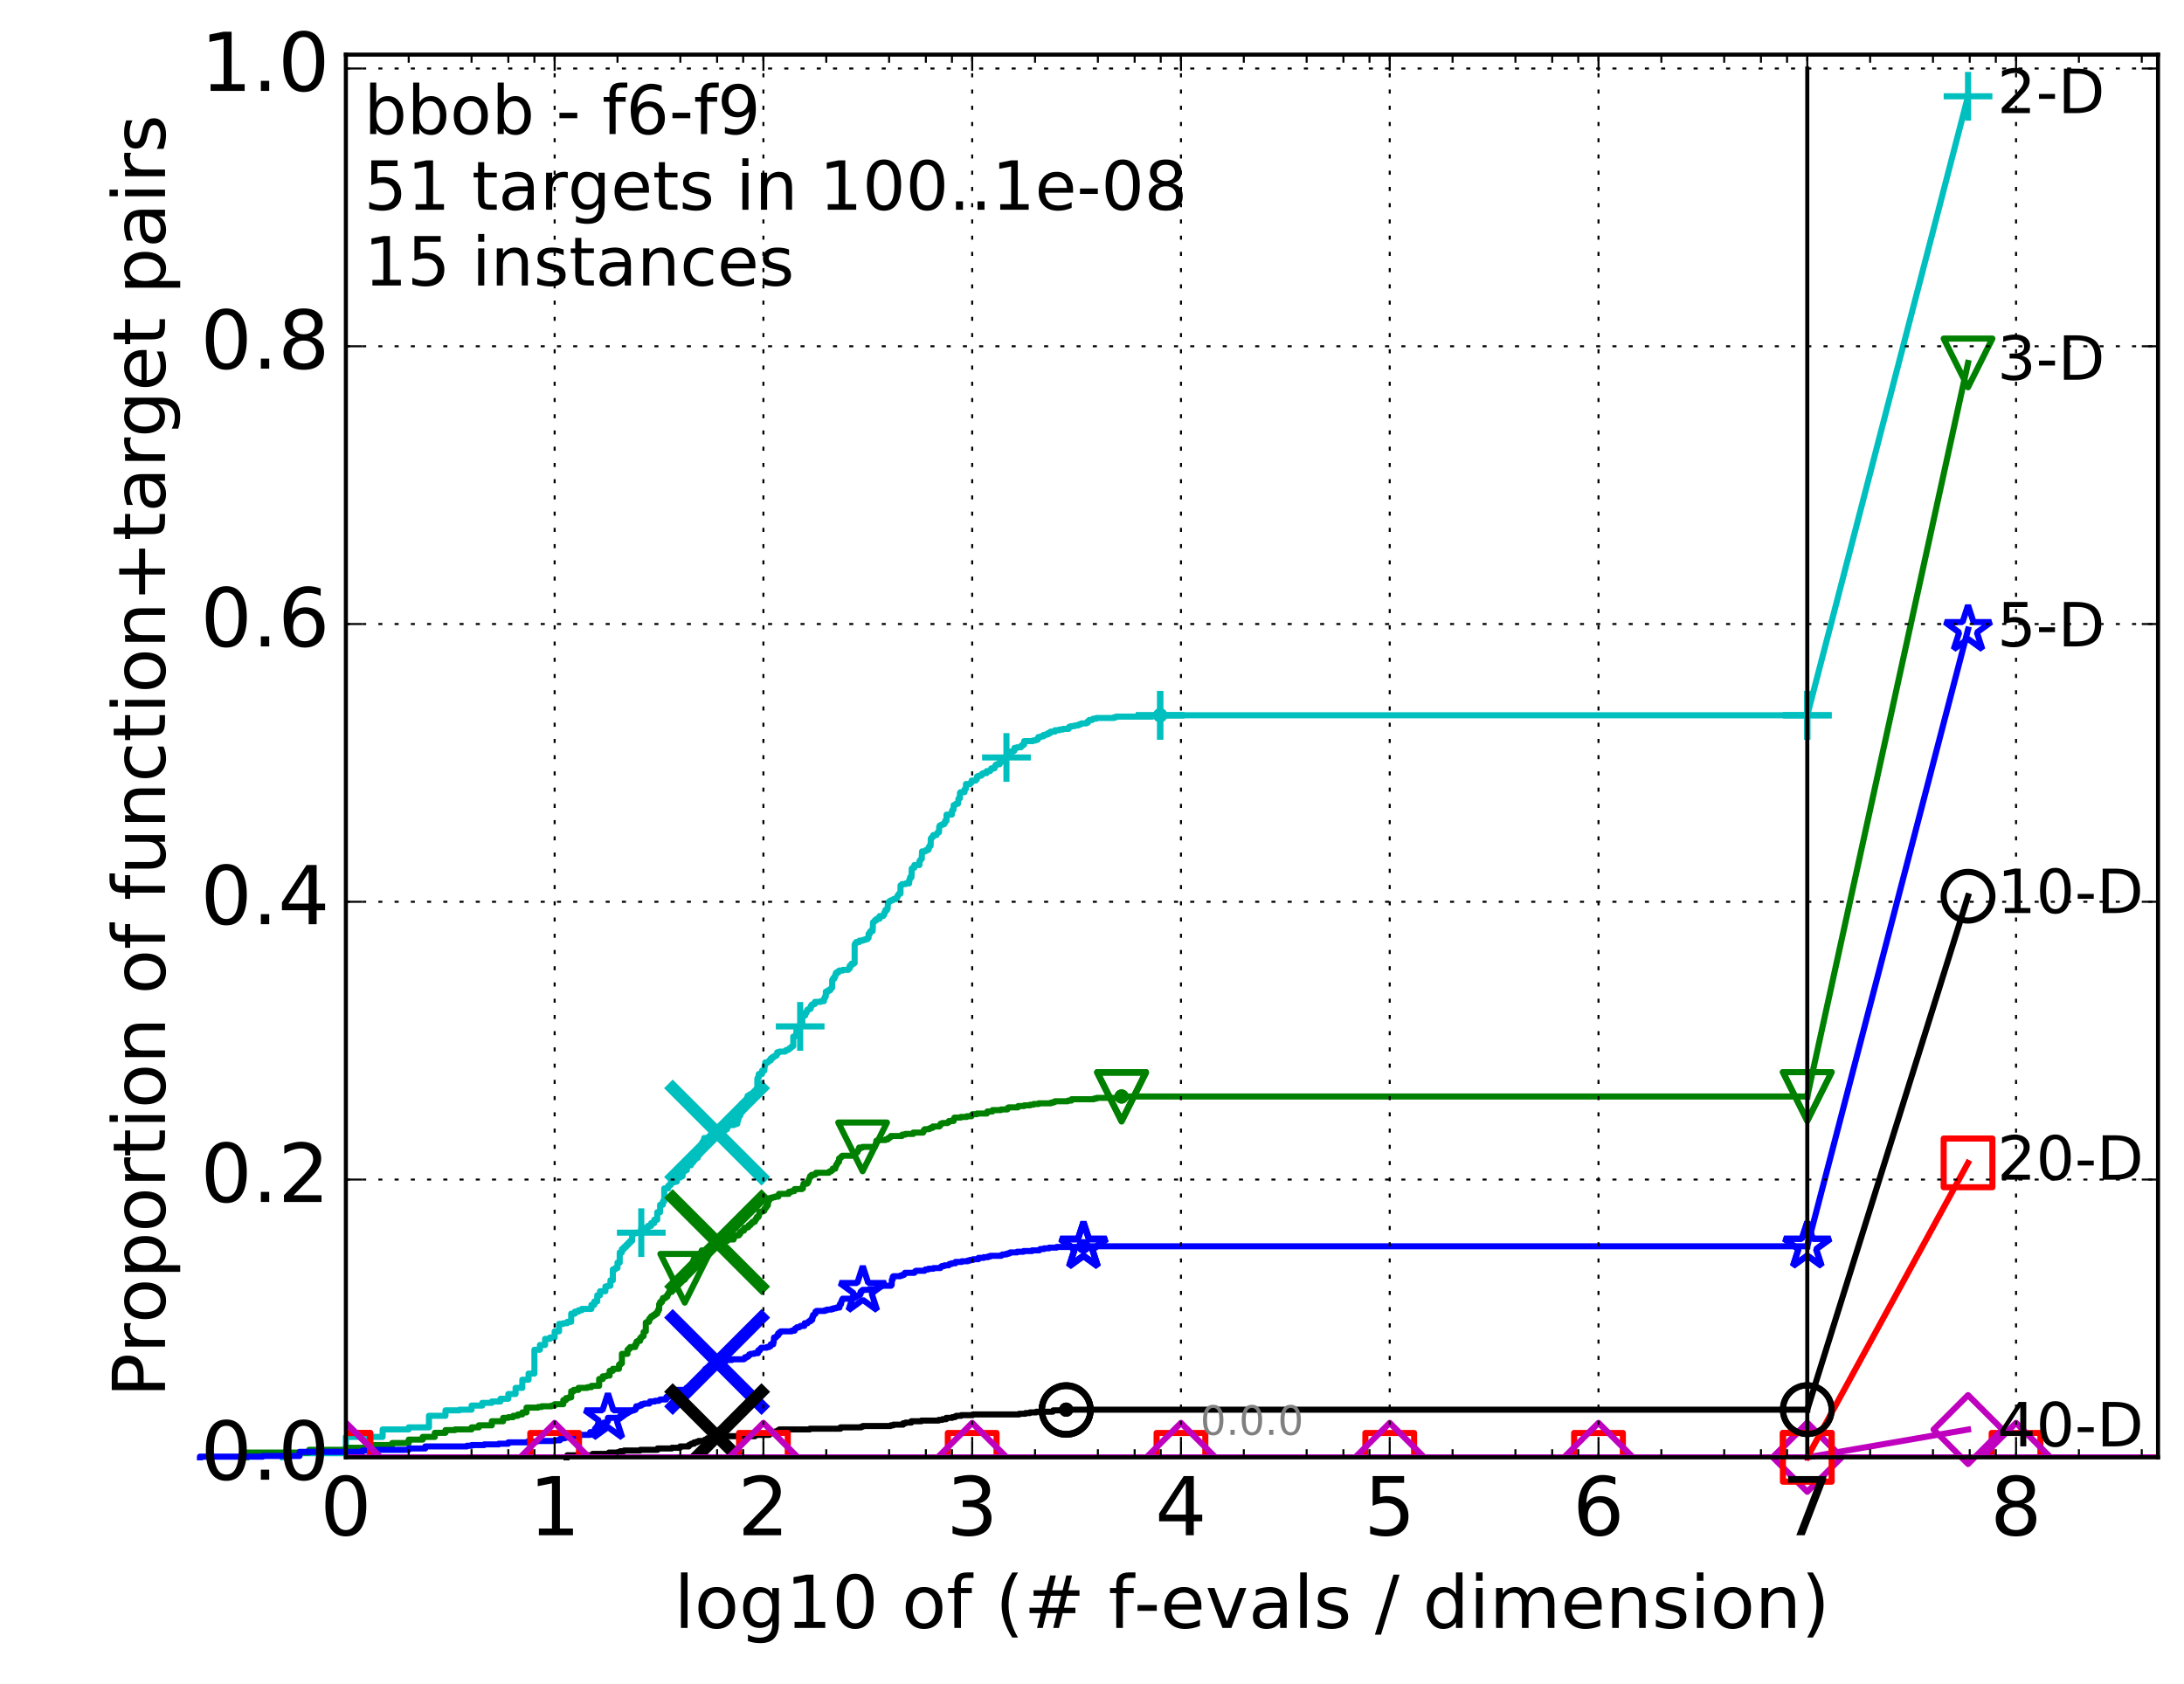 <?xml version="1.0" encoding="utf-8" standalone="no"?>
<!DOCTYPE svg PUBLIC "-//W3C//DTD SVG 1.1//EN"
  "http://www.w3.org/Graphics/SVG/1.1/DTD/svg11.dtd">
<!-- Created with matplotlib (http://matplotlib.org/) -->
<svg height="415pt" version="1.1" viewBox="0 0 538 415" width="538pt" xmlns="http://www.w3.org/2000/svg" xmlns:xlink="http://www.w3.org/1999/xlink">
 <defs>
  <style type="text/css">
*{stroke-linecap:butt;stroke-linejoin:round;stroke-miterlimit:100000;}
  </style>
 </defs>
 <g id="figure_1">
  <g id="patch_1">
   <path d="M 0 415.456 
L 538.8 415.456 
L 538.8 0 
L 0 0 
z
" style="fill:#ffffff;"/>
  </g>
  <g id="axes_1">
   <g id="patch_2">
    <path d="M 85.2 359.056 
L 531.6 359.056 
L 531.6 13.456 
L 85.2 13.456 
z
" style="fill:#ffffff;"/>
   </g>
   <g id="line2d_1">
    <defs>
     <path d="M 0 1.5 
C 0.398 1.5 0.779 1.342 1.061 1.061 
C 1.342 0.779 1.5 0.398 1.5 0 
C 1.5 -0.398 1.342 -0.779 1.061 -1.061 
C 0.779 -1.342 0.398 -1.5 0 -1.5 
C -0.398 -1.5 -0.779 -1.342 -1.061 -1.061 
C -1.342 -0.779 -1.5 -0.398 -1.5 0 
C -1.5 0.398 -1.342 0.779 -1.061 1.061 
C -0.779 1.342 -0.398 1.5 0 1.5 
z
" id="m4380ad1dac" style="stroke:#00bfbf;stroke-width:0.5;"/>
    </defs>
    <g>
     <use style="fill:#00bfbf;stroke:#00bfbf;stroke-width:0.5;" x="285.8" xlink:href="#m4380ad1dac" y="176.226"/>
     <use style="fill:#00bfbf;stroke:#00bfbf;stroke-width:0.5;" x="285.8" xlink:href="#m4380ad1dac" y="176.226"/>
    </g>
   </g>
   <g id="line2d_2">
    <path d="M 69.718 359.056 
L 69.718 358.05 
L 85.2 358.05 
L 85.2 354.024 
L 94.256 354.024 
L 94.256 352.179 
L 100.682 352.179 
L 100.682 351.676 
L 105.665 351.676 
L 105.665 348.825 
L 109.738 348.825 
L 109.738 347.483 
L 113.181 347.483 
L 113.181 347.315 
L 116.163 347.315 
L 116.163 346.309 
L 118.794 346.309 
L 118.794 345.638 
L 121.147 345.638 
L 121.147 345.302 
L 123.276 345.302 
L 123.276 344.631 
L 125.219 344.631 
L 125.219 343.457 
L 127.007 343.457 
L 127.007 341.947 
L 128.662 341.947 
L 128.662 339.935 
L 130.203 339.935 
L 130.203 338.425 
L 131.645 338.425 
L 131.645 332.554 
L 132.999 332.554 
L 132.999 331.38 
L 134.275 331.38 
L 134.275 329.871 
L 135.483 329.871 
L 135.483 329.535 
L 136.629 329.535 
L 136.629 328.025 
L 137.718 328.025 
L 137.718 326.18 
L 138.757 326.18 
L 138.757 326.013 
L 139.75 326.013 
L 139.75 325.677 
L 140.701 325.677 
L 140.701 323.664 
L 141.613 323.664 
L 141.613 323.161 
L 142.489 323.161 
L 142.489 322.826 
L 143.331 322.826 
L 143.331 322.49 
L 145.685 322.49 
L 145.685 321.484 
L 146.417 321.484 
L 146.417 320.645 
L 147.126 320.645 
L 147.126 319.136 
L 147.813 319.136 
L 147.813 318.129 
L 149.128 318.129 
L 149.128 316.955 
L 149.757 316.955 
L 149.757 316.787 
L 150.369 316.787 
L 150.369 315.445 
L 150.964 315.445 
L 150.964 312.762 
L 151.545 312.762 
L 151.545 312.426 
L 152.11 312.426 
L 152.11 311.084 
L 152.662 311.084 
L 152.662 308.568 
L 153.2 308.568 
L 153.2 307.73 
L 153.725 307.73 
L 153.725 307.226 
L 154.239 307.226 
L 154.239 306.723 
L 154.741 306.723 
L 154.741 306.22 
L 155.232 306.22 
L 155.232 305.717 
L 155.712 305.717 
L 155.712 304.039 
L 156.182 304.039 
L 156.182 303.872 
L 156.643 303.872 
L 156.643 303.704 
L 157.97 303.704 
L 157.97 302.53 
L 159.625 302.53 
L 159.625 302.027 
L 160.409 302.027 
L 160.409 301.356 
L 161.166 301.356 
L 161.166 300.517 
L 161.899 300.517 
L 161.899 298.672 
L 162.608 298.672 
L 162.608 296.827 
L 163.295 296.827 
L 163.295 295.988 
L 163.631 295.988 
L 163.631 292.801 
L 164.609 292.801 
L 164.609 292.13 
L 164.926 292.13 
L 164.926 291.963 
L 165.238 291.963 
L 165.238 291.292 
L 166.15 291.292 
L 166.15 291.124 
L 166.738 291.124 
L 166.738 290.117 
L 167.592 290.117 
L 167.592 289.782 
L 168.143 289.782 
L 168.143 288.608 
L 168.681 288.608 
L 168.681 288.272 
L 169.207 288.272 
L 169.207 287.098 
L 170.222 287.098 
L 170.222 286.427 
L 170.713 286.427 
L 170.713 286.092 
L 170.955 286.092 
L 170.955 285.589 
L 171.43 285.589 
L 171.43 285.253 
L 171.895 285.253 
L 171.895 284.415 
L 172.351 284.415 
L 172.351 282.569 
L 172.798 282.569 
L 172.798 281.899 
L 173.018 281.899 
L 173.018 281.395 
L 173.236 281.395 
L 173.236 281.06 
L 173.452 281.06 
L 173.452 280.389 
L 175.107 280.389 
L 175.107 280.053 
L 175.305 280.053 
L 175.305 279.55 
L 176.461 279.55 
L 176.461 279.215 
L 176.648 279.215 
L 176.648 279.047 
L 177.56 279.047 
L 177.56 278.879 
L 177.738 278.879 
L 177.738 278.544 
L 178.607 278.544 
L 178.607 278.208 
L 179.112 278.208 
L 179.112 277.537 
L 179.443 277.537 
L 179.443 277.202 
L 180.72 277.202 
L 180.72 277.034 
L 181.18 277.034 
L 181.18 276.866 
L 181.632 276.866 
L 181.632 276.196 
L 181.78 276.196 
L 181.78 275.692 
L 181.928 275.692 
L 181.928 275.021 
L 182.22 275.021 
L 182.22 274.854 
L 182.364 274.854 
L 182.364 274.183 
L 182.508 274.183 
L 182.508 274.015 
L 182.792 274.015 
L 182.792 271.834 
L 183.212 271.834 
L 183.212 271.667 
L 184.03 271.667 
L 184.03 270.493 
L 184.163 270.493 
L 184.163 269.989 
L 184.688 269.989 
L 184.688 269.654 
L 185.704 269.654 
L 185.704 269.318 
L 186.195 269.318 
L 186.195 268.983 
L 186.556 268.983 
L 186.556 265.796 
L 186.675 265.796 
L 186.675 265.461 
L 186.911 265.461 
L 186.911 264.622 
L 187.72 264.622 
L 187.72 263.783 
L 188.279 263.783 
L 188.39 262.441 
L 188.499 262.441 
L 188.499 261.77 
L 189.147 261.77 
L 189.147 261.603 
L 189.359 261.603 
L 189.464 261.267 
L 189.879 261.267 
L 189.879 260.764 
L 190.287 260.764 
L 190.287 260.429 
L 190.688 260.429 
L 190.688 260.261 
L 190.886 260.261 
L 190.886 260.093 
L 191.276 260.093 
L 191.276 259.758 
L 191.468 259.758 
L 191.468 259.254 
L 192.036 259.254 
L 192.036 259.087 
L 193.396 259.087 
L 193.396 258.919 
L 193.571 258.919 
L 193.571 258.751 
L 194.003 258.751 
L 194.003 258.583 
L 194.343 258.583 
L 194.343 258.416 
L 194.51 258.416 
L 194.51 258.248 
L 194.76 258.248 
L 194.76 258.08 
L 194.925 258.08 
L 194.925 257.912 
L 195.17 257.912 
L 195.17 257.745 
L 195.412 257.745 
L 195.412 255.396 
L 195.889 255.396 
L 195.889 255.229 
L 196.124 255.229 
L 196.202 253.551 
L 196.51 253.551 
L 196.51 253.384 
L 196.964 253.384 
L 196.964 253.216 
L 197.113 253.216 
L 197.113 252.88 
L 197.262 252.88 
L 197.262 252.545 
L 197.409 252.545 
L 197.409 252.377 
L 197.628 252.377 
L 197.628 250.532 
L 197.846 250.532 
L 197.846 250.197 
L 198.344 250.197 
L 198.344 249.526 
L 198.694 249.526 
L 198.763 249.023 
L 198.832 249.023 
L 198.832 248.855 
L 198.97 248.855 
L 198.97 248.687 
L 199.444 248.687 
L 199.444 248.519 
L 199.711 248.519 
L 199.711 247.848 
L 199.974 247.848 
L 199.974 247.513 
L 200.364 247.513 
L 200.364 247.345 
L 200.747 247.345 
L 200.747 246.842 
L 202.157 246.842 
L 202.157 246.674 
L 202.973 246.674 
L 203.03 246.003 
L 203.087 246.003 
L 203.087 245.836 
L 203.258 245.836 
L 203.258 245.5 
L 203.427 245.5 
L 203.427 244.326 
L 203.981 244.326 
L 203.981 243.991 
L 204.522 243.991 
L 204.522 243.655 
L 204.735 243.655 
L 204.84 243.32 
L 204.998 243.32 
L 204.998 241.475 
L 205.154 241.475 
L 205.154 241.139 
L 205.515 241.139 
L 205.515 240.636 
L 205.769 240.636 
L 205.87 239.797 
L 205.97 239.797 
L 205.97 239.629 
L 206.514 239.629 
L 206.514 239.294 
L 206.709 239.294 
L 206.709 239.126 
L 207.611 239.126 
L 207.611 238.958 
L 208.965 238.958 
L 209.009 238.623 
L 209.313 238.623 
L 209.313 237.952 
L 209.697 237.952 
L 209.74 237.449 
L 210.324 237.449 
L 210.324 237.281 
L 210.529 237.281 
L 210.529 232.752 
L 210.651 232.752 
L 210.651 232.417 
L 210.934 232.417 
L 210.934 232.081 
L 211.722 232.081 
L 211.722 231.746 
L 212.595 231.746 
L 212.595 231.578 
L 213.11 231.578 
L 213.11 231.41 
L 213.685 231.41 
L 213.72 231.075 
L 213.966 231.075 
L 213.966 230.069 
L 214.279 230.069 
L 214.314 229.565 
L 214.451 229.565 
L 214.451 229.398 
L 214.959 229.398 
L 215.059 227.217 
L 215.292 227.217 
L 215.292 227.049 
L 215.456 227.049 
L 215.521 226.714 
L 215.942 226.714 
L 215.942 226.378 
L 216.667 226.378 
L 216.667 225.707 
L 217.579 225.707 
L 217.638 225.372 
L 217.816 225.372 
L 217.816 224.869 
L 217.992 224.869 
L 217.992 224.701 
L 218.108 224.701 
L 218.108 224.198 
L 218.512 224.198 
L 218.569 223.862 
L 218.654 223.862 
L 218.739 222.353 
L 218.936 222.353 
L 218.936 222.185 
L 219.187 222.185 
L 219.187 222.017 
L 219.38 222.017 
L 219.38 221.85 
L 219.896 221.85 
L 219.896 221.682 
L 220.11 221.682 
L 220.11 221.514 
L 220.894 221.514 
L 220.919 221.011 
L 221.098 221.011 
L 221.098 220.675 
L 221.25 220.675 
L 221.326 220.34 
L 221.452 220.34 
L 221.452 220.172 
L 221.824 220.172 
L 221.824 218.159 
L 222.069 218.159 
L 222.069 217.992 
L 222.19 217.992 
L 222.19 217.824 
L 223.092 217.824 
L 223.092 217.656 
L 223.959 217.656 
L 223.959 216.818 
L 224.093 216.818 
L 224.182 216.147 
L 224.534 216.147 
L 224.599 213.966 
L 224.816 213.966 
L 224.816 213.798 
L 225.242 213.798 
L 225.242 213.127 
L 226.495 213.127 
L 226.495 212.121 
L 226.675 212.121 
L 226.773 211.786 
L 226.891 211.786 
L 226.891 211.618 
L 227.067 211.618 
L 227.126 209.773 
L 227.927 209.773 
L 227.927 209.605 
L 228.076 209.605 
L 228.076 209.437 
L 228.646 209.437 
L 228.646 209.27 
L 228.773 209.27 
L 228.773 208.766 
L 228.934 208.766 
L 228.934 208.431 
L 229.237 208.431 
L 229.29 206.586 
L 229.465 206.586 
L 229.553 206.25 
L 229.813 206.25 
L 229.881 205.747 
L 230.707 205.747 
L 230.724 205.412 
L 230.839 205.412 
L 230.839 205.244 
L 231.003 205.244 
L 231.003 205.076 
L 231.311 205.076 
L 231.359 203.734 
L 231.471 203.734 
L 231.471 203.399 
L 231.789 203.399 
L 231.789 203.231 
L 232.149 203.231 
L 232.149 203.063 
L 232.609 203.063 
L 232.609 202.896 
L 232.73 202.896 
L 232.821 202.225 
L 233.164 202.225 
L 233.164 200.715 
L 234.474 200.715 
L 234.474 199.876 
L 234.599 199.876 
L 234.613 199.541 
L 234.876 199.541 
L 234.917 198.367 
L 235.284 198.367 
L 235.284 198.199 
L 235.498 198.199 
L 235.498 198.031 
L 235.987 198.031 
L 236.091 196.857 
L 236.169 196.857 
L 236.169 196.689 
L 236.465 196.689 
L 236.465 195.348 
L 236.592 195.348 
L 236.592 195.18 
L 237.599 195.18 
L 237.599 194.509 
L 237.72 194.509 
L 237.72 194.341 
L 237.949 194.341 
L 237.949 193.167 
L 239.012 193.167 
L 239.012 192.999 
L 239.125 192.999 
L 239.125 192.832 
L 239.34 192.832 
L 239.34 192.328 
L 240.34 192.328 
L 240.447 191.993 
L 240.65 191.993 
L 240.65 191.322 
L 240.966 191.322 
L 240.966 191.154 
L 241.594 191.154 
L 241.594 190.986 
L 241.887 190.986 
L 241.887 190.651 
L 242.186 190.651 
L 242.186 190.483 
L 243.031 190.483 
L 243.059 189.98 
L 243.909 189.98 
L 244 189.645 
L 244.173 189.645 
L 244.173 189.309 
L 244.982 189.309 
L 245.069 188.806 
L 245.234 188.806 
L 245.234 188.47 
L 245.491 188.47 
L 245.491 188.303 
L 246.246 188.303 
L 246.246 187.799 
L 246.493 187.799 
L 246.493 187.632 
L 246.985 187.632 
L 246.985 187.464 
L 247.215 187.464 
L 247.215 186.961 
L 247.923 186.961 
L 247.923 186.625 
L 248.144 186.625 
L 248.144 186.122 
L 248.823 186.122 
L 248.889 185.787 
L 249.035 185.787 
L 249.035 185.116 
L 249.688 185.116 
L 249.688 184.948 
L 249.892 184.948 
L 249.892 184.277 
L 250.521 184.277 
L 250.521 184.109 
L 251.514 184.109 
L 251.514 183.774 
L 251.709 183.774 
L 251.709 183.606 
L 252.099 183.606 
L 252.099 183.438 
L 252.283 183.438 
L 252.283 182.6 
L 254.442 182.6 
L 254.442 182.432 
L 255.118 182.432 
L 255.118 182.264 
L 255.617 182.264 
L 255.671 181.929 
L 255.773 181.929 
L 255.773 181.593 
L 256.41 181.593 
L 256.41 181.426 
L 257.03 181.426 
L 257.03 181.09 
L 257.633 181.09 
L 257.633 180.922 
L 258.22 180.922 
L 258.22 180.587 
L 258.791 180.587 
L 258.791 180.251 
L 259.893 180.251 
L 259.893 179.916 
L 260.943 179.916 
L 260.943 179.748 
L 261.827 179.748 
L 261.827 179.581 
L 263.258 179.581 
L 263.258 179.245 
L 263.37 179.245 
L 263.37 179.077 
L 263.825 179.077 
L 263.825 178.91 
L 264.709 178.91 
L 264.709 178.742 
L 265.559 178.742 
L 265.559 178.574 
L 265.972 178.574 
L 265.972 178.406 
L 266.378 178.406 
L 266.378 178.239 
L 267.552 178.239 
L 267.552 178.071 
L 267.931 178.071 
L 267.931 177.735 
L 268.213 177.735 
L 268.302 177.4 
L 269.028 177.4 
L 269.028 177.232 
L 269.297 177.232 
L 269.297 177.064 
L 270.074 177.064 
L 270.074 176.897 
L 274.397 176.897 
L 274.397 176.729 
L 274.952 176.729 
L 274.952 176.561 
L 283.865 176.561 
L 283.865 176.394 
L 285.8 176.394 
L 285.8 176.226 
L 445.2 176.226 
L 445.2 176.226 
" style="fill:none;stroke:#00bfbf;stroke-linecap:square;stroke-width:1.5;"/>
   </g>
   <g id="line2d_3">
    <defs>
     <path d="M -6 0 
L 6 0 
M 0 6 
L 0 -6 
" id="m173142f801" style="stroke:#00bfbf;stroke-width:1.5;"/>
    </defs>
    <g>
     <use style="fill:none;stroke:#00bfbf;stroke-width:1.5;" x="157.97" xlink:href="#m173142f801" y="303.704"/>
     <use style="fill:none;stroke:#00bfbf;stroke-width:1.5;" x="197.113" xlink:href="#m173142f801" y="252.88"/>
     <use style="fill:none;stroke:#00bfbf;stroke-width:1.5;" x="247.923" xlink:href="#m173142f801" y="186.625"/>
     <use style="fill:none;stroke:#00bfbf;stroke-width:1.5;" x="285.8" xlink:href="#m173142f801" y="176.226"/>
     <use style="fill:none;stroke:#00bfbf;stroke-width:1.5;" x="285.8" xlink:href="#m173142f801" y="176.226"/>
     <use style="fill:none;stroke:#00bfbf;stroke-width:1.5;" x="445.2" xlink:href="#m173142f801" y="176.226"/>
    </g>
   </g>
   <g id="line2d_4"/>
   <g id="line2d_5">
    <path clip-path="url(#pb053d2010e)" d="M 176.648 279.047 
" style="fill:none;stroke:#00bfbf;stroke-linecap:square;"/>
    <defs>
     <path d="M -12 12 
L 12 -12 
M -12 -12 
L 12 12 
" id="m31f5e7762b" style="stroke:#00bfbf;stroke-width:3.0;"/>
    </defs>
    <g clip-path="url(#pb053d2010e)">
     <use style="fill:#00bfbf;stroke:#00bfbf;stroke-width:3.0;" x="176.648" xlink:href="#m31f5e7762b" y="279.047"/>
    </g>
   </g>
   <g id="line2d_6">
    <defs>
     <path d="M 0 1.5 
C 0.398 1.5 0.779 1.342 1.061 1.061 
C 1.342 0.779 1.5 0.398 1.5 0 
C 1.5 -0.398 1.342 -0.779 1.061 -1.061 
C 0.779 -1.342 0.398 -1.5 0 -1.5 
C -0.398 -1.5 -0.779 -1.342 -1.061 -1.061 
C -1.342 -0.779 -1.5 -0.398 -1.5 0 
C -1.5 0.398 -1.342 0.779 -1.061 1.061 
C -0.779 1.342 -0.398 1.5 0 1.5 
z
" id="m566ae534f6" style="stroke:#008000;stroke-width:0.5;"/>
    </defs>
    <g>
     <use style="fill:#008000;stroke:#008000;stroke-width:0.5;" x="276.286" xlink:href="#m566ae534f6" y="270.157"/>
     <use style="fill:#008000;stroke:#008000;stroke-width:0.5;" x="276.286" xlink:href="#m566ae534f6" y="270.157"/>
    </g>
   </g>
   <g id="line2d_7">
    <path d="M 60.662 359.056 
L 60.662 357.882 
L 76.144 357.882 
L 76.144 357.211 
L 85.2 357.211 
L 85.2 356.708 
L 91.625 356.708 
L 91.625 356.037 
L 96.609 356.037 
L 96.609 355.534 
L 100.682 355.534 
L 100.682 354.695 
L 104.125 354.695 
L 104.125 354.024 
L 107.107 354.024 
L 107.107 353.018 
L 109.738 353.018 
L 109.738 352.347 
L 112.091 352.347 
L 112.091 352.179 
L 116.163 352.179 
L 116.163 351.676 
L 117.951 351.676 
L 117.951 351.173 
L 121.147 351.173 
L 121.147 350.166 
L 123.943 350.166 
L 123.943 349.328 
L 125.219 349.328 
L 125.219 349.16 
L 126.427 349.16 
L 126.427 348.825 
L 127.572 348.825 
L 127.572 348.489 
L 128.662 348.489 
L 128.662 347.986 
L 129.701 347.986 
L 129.701 346.812 
L 132.556 346.812 
L 132.556 346.644 
L 133.432 346.644 
L 133.432 346.476 
L 135.871 346.476 
L 135.871 346.309 
L 136.629 346.309 
L 136.629 345.973 
L 138.757 345.973 
L 138.757 344.967 
L 139.424 344.967 
L 139.424 344.463 
L 140.072 344.463 
L 140.072 344.296 
L 140.701 344.296 
L 140.701 342.786 
L 141.313 342.786 
L 141.313 342.451 
L 142.489 342.451 
L 142.489 341.947 
L 144.669 341.947 
L 144.669 341.78 
L 145.685 341.78 
L 145.685 341.444 
L 147.587 341.444 
L 147.587 339.767 
L 148.48 339.767 
L 148.48 339.096 
L 149.339 339.096 
L 149.339 338.928 
L 150.167 338.928 
L 150.167 337.754 
L 150.964 337.754 
L 150.964 337.251 
L 152.479 337.251 
L 152.479 336.244 
L 152.842 336.244 
L 152.842 335.909 
L 153.2 335.909 
L 153.2 333.561 
L 154.575 333.561 
L 154.575 332.554 
L 154.906 332.554 
L 154.906 332.219 
L 155.232 332.219 
L 155.232 331.883 
L 156.49 331.883 
L 156.49 331.212 
L 156.794 331.212 
L 156.794 330.541 
L 157.094 330.541 
L 157.094 330.374 
L 157.682 330.374 
L 157.682 329.703 
L 157.97 329.703 
L 157.97 329.367 
L 158.255 329.367 
L 158.255 329.2 
L 158.536 329.2 
L 158.536 328.193 
L 158.813 328.193 
L 158.813 328.025 
L 159.087 328.025 
L 159.087 325.845 
L 159.358 325.845 
L 159.358 325.677 
L 159.89 325.677 
L 159.89 325.006 
L 160.151 325.006 
L 160.151 324.671 
L 160.409 324.671 
L 160.409 324.335 
L 160.917 324.335 
L 160.917 324 
L 161.413 324 
L 161.413 323.664 
L 161.899 323.664 
L 161.899 323.161 
L 162.137 323.161 
L 162.137 322.658 
L 162.374 322.658 
L 162.374 321.316 
L 162.608 321.316 
L 162.608 320.813 
L 163.068 320.813 
L 163.068 320.31 
L 163.295 320.31 
L 163.295 319.806 
L 163.962 319.806 
L 163.962 319.471 
L 164.395 319.471 
L 164.395 318.968 
L 164.609 318.968 
L 164.609 318.632 
L 164.821 318.632 
L 164.821 318.297 
L 165.031 318.297 
L 165.031 316.955 
L 165.238 316.955 
L 165.238 316.787 
L 166.051 316.787 
L 166.051 316.62 
L 166.249 316.62 
L 166.249 316.452 
L 167.216 316.452 
L 167.216 315.949 
L 167.405 315.949 
L 167.405 315.781 
L 167.777 315.781 
L 167.777 315.613 
L 167.961 315.613 
L 167.961 315.445 
L 168.143 315.445 
L 168.143 315.278 
L 168.681 315.278 
L 168.681 314.942 
L 168.858 314.942 
L 168.858 314.439 
L 169.207 314.439 
L 169.207 314.104 
L 169.379 314.104 
L 169.379 313.433 
L 169.551 313.433 
L 169.551 313.265 
L 169.889 313.265 
L 169.889 313.097 
L 170.222 313.097 
L 170.222 312.762 
L 170.387 312.762 
L 170.387 312.258 
L 170.713 312.258 
L 170.713 310.749 
L 170.875 310.749 
L 170.875 310.246 
L 171.035 310.246 
L 171.035 310.078 
L 171.351 310.078 
L 171.351 309.239 
L 171.664 309.239 
L 171.664 309.071 
L 172.724 309.071 
L 172.724 308.401 
L 172.871 308.401 
L 172.871 308.065 
L 174.569 308.065 
L 174.569 307.897 
L 175.107 307.897 
L 175.107 307.73 
L 175.371 307.73 
L 175.371 307.562 
L 175.502 307.562 
L 175.502 307.226 
L 175.632 307.226 
L 175.632 307.059 
L 175.762 307.059 
L 175.762 306.388 
L 176.019 306.388 
L 176.019 306.22 
L 176.146 306.22 
L 176.146 306.052 
L 177.139 306.052 
L 177.139 305.717 
L 179.223 305.717 
L 179.334 305.381 
L 180.72 305.381 
L 180.823 304.71 
L 181.028 304.71 
L 181.028 304.543 
L 181.332 304.543 
L 181.332 304.375 
L 182.025 304.375 
L 182.025 304.039 
L 182.316 304.039 
L 182.316 303.536 
L 182.603 303.536 
L 182.603 303.369 
L 182.792 303.369 
L 182.792 303.201 
L 183.259 303.201 
L 183.351 302.53 
L 183.895 302.53 
L 183.895 302.362 
L 184.339 302.362 
L 184.427 301.859 
L 184.861 301.859 
L 184.861 301.523 
L 185.032 301.523 
L 185.032 301.356 
L 185.371 301.356 
L 185.371 301.02 
L 185.951 301.02 
L 186.032 300.685 
L 186.114 300.685 
L 186.114 300.349 
L 186.356 300.349 
L 186.436 299.846 
L 186.833 299.846 
L 186.833 299.511 
L 186.99 299.511 
L 187.068 298.672 
L 187.3 298.672 
L 187.3 298.504 
L 187.908 298.504 
L 187.908 298.336 
L 188.279 298.336 
L 188.279 297.833 
L 188.499 297.833 
L 188.572 297.498 
L 188.79 297.498 
L 188.79 296.995 
L 189.147 296.995 
L 189.218 296.156 
L 189.288 296.156 
L 189.359 295.82 
L 189.429 295.82 
L 189.429 295.653 
L 189.568 295.653 
L 189.638 295.15 
L 190.253 295.15 
L 190.253 294.982 
L 190.918 294.982 
L 190.918 294.814 
L 191.754 294.814 
L 191.817 294.311 
L 191.88 294.311 
L 191.88 294.143 
L 194.314 294.143 
L 194.314 293.64 
L 194.98 293.64 
L 194.98 293.472 
L 195.678 293.472 
L 195.731 292.969 
L 197.556 292.969 
L 197.556 292.801 
L 197.798 292.801 
L 197.798 292.13 
L 197.941 292.13 
L 197.941 291.627 
L 198.832 291.627 
L 198.832 291.459 
L 199.015 291.459 
L 199.015 290.956 
L 199.242 290.956 
L 199.287 290.453 
L 199.377 290.453 
L 199.467 290.117 
L 199.556 290.117 
L 199.556 289.782 
L 199.953 289.782 
L 199.953 289.447 
L 200.726 289.447 
L 200.726 289.279 
L 201.019 289.279 
L 201.019 288.943 
L 204.163 288.943 
L 204.163 288.776 
L 204.343 288.776 
L 204.343 288.608 
L 204.735 288.608 
L 204.735 288.44 
L 204.945 288.44 
L 204.945 288.272 
L 205.119 288.272 
L 205.119 287.937 
L 205.769 287.937 
L 205.87 287.266 
L 206.003 287.266 
L 206.003 286.931 
L 206.202 286.931 
L 206.268 286.595 
L 206.367 286.595 
L 206.4 286.26 
L 206.693 286.26 
L 206.693 285.421 
L 206.95 285.421 
L 206.95 285.253 
L 207.172 285.253 
L 207.267 284.918 
L 207.486 284.918 
L 207.486 284.75 
L 209.88 284.75 
L 209.88 284.582 
L 209.992 284.582 
L 209.992 284.415 
L 210.297 284.415 
L 210.297 284.247 
L 210.624 284.247 
L 210.624 283.911 
L 211.213 283.911 
L 211.318 283.408 
L 211.449 283.408 
L 211.449 283.24 
L 211.631 283.24 
L 211.631 282.737 
L 212.495 282.737 
L 212.495 282.569 
L 215.521 282.569 
L 215.608 282.066 
L 215.716 282.066 
L 215.781 281.563 
L 215.867 281.563 
L 215.867 281.06 
L 216.228 281.06 
L 216.228 280.892 
L 218.147 280.892 
L 218.147 280.724 
L 218.72 280.724 
L 218.777 280.389 
L 219.132 280.389 
L 219.132 280.221 
L 219.353 280.221 
L 219.426 279.886 
L 222.19 279.886 
L 222.239 279.55 
L 223.015 279.55 
L 223.015 279.382 
L 224.966 279.382 
L 224.966 279.047 
L 227.396 279.047 
L 227.447 278.712 
L 227.6 278.712 
L 227.6 278.376 
L 227.814 278.376 
L 227.814 278.208 
L 228.845 278.208 
L 228.845 278.041 
L 229.272 278.041 
L 229.272 277.873 
L 229.772 277.873 
L 229.772 277.537 
L 231.413 277.537 
L 231.413 277.37 
L 231.583 277.37 
L 231.678 276.866 
L 232.097 276.866 
L 232.097 276.699 
L 233.415 276.699 
L 233.415 276.531 
L 233.735 276.531 
L 233.735 276.196 
L 234.908 276.196 
L 234.908 275.692 
L 235.108 275.692 
L 235.108 275.357 
L 236.681 275.357 
L 236.681 275.189 
L 238.151 275.189 
L 238.151 275.021 
L 239.329 275.021 
L 239.366 274.686 
L 239.53 274.686 
L 239.53 274.518 
L 240.674 274.518 
L 240.674 274.35 
L 243.1 274.35 
L 243.1 274.183 
L 243.22 274.183 
L 243.22 273.847 
L 244.476 273.847 
L 244.476 273.512 
L 246.566 273.512 
L 246.566 273.344 
L 248.161 273.344 
L 248.161 273.009 
L 248.437 273.009 
L 248.437 272.841 
L 250.734 272.841 
L 250.832 272.505 
L 252.297 272.505 
L 252.297 272.338 
L 253.759 272.338 
L 253.759 272.17 
L 254.599 272.17 
L 254.599 272.002 
L 255.865 272.002 
L 255.865 271.834 
L 258.871 271.834 
L 258.871 271.667 
L 259.476 271.667 
L 259.476 271.499 
L 259.904 271.499 
L 259.904 271.331 
L 263.057 271.331 
L 263.057 271.164 
L 263.929 271.164 
L 263.971 270.828 
L 269.496 270.828 
L 269.496 270.66 
L 270.153 270.66 
L 270.153 270.493 
L 275.015 270.493 
L 275.015 270.325 
L 276.286 270.325 
L 276.286 270.157 
L 445.2 270.157 
L 445.2 270.157 
" style="fill:none;stroke:#008000;stroke-linecap:square;stroke-width:1.5;"/>
   </g>
   <g id="line2d_8">
    <defs>
     <path d="M -0 6 
L 6 -6 
L -6 -6 
z
" id="m62df8ab284" style="stroke:#008000;stroke-linejoin:miter;stroke-width:1.5;"/>
    </defs>
    <g>
     <use style="fill:none;stroke:#008000;stroke-linejoin:miter;stroke-width:1.5;" x="168.681" xlink:href="#m62df8ab284" y="314.942"/>
     <use style="fill:none;stroke:#008000;stroke-linejoin:miter;stroke-width:1.5;" x="212.495" xlink:href="#m62df8ab284" y="282.569"/>
     <use style="fill:none;stroke:#008000;stroke-linejoin:miter;stroke-width:1.5;" x="276.286" xlink:href="#m62df8ab284" y="270.325"/>
     <use style="fill:none;stroke:#008000;stroke-linejoin:miter;stroke-width:1.5;" x="276.286" xlink:href="#m62df8ab284" y="270.157"/>
     <use style="fill:none;stroke:#008000;stroke-linejoin:miter;stroke-width:1.5;" x="276.286" xlink:href="#m62df8ab284" y="270.157"/>
     <use style="fill:none;stroke:#008000;stroke-linejoin:miter;stroke-width:1.5;" x="445.2" xlink:href="#m62df8ab284" y="270.157"/>
    </g>
   </g>
   <g id="line2d_9"/>
   <g id="line2d_10">
    <path clip-path="url(#pb053d2010e)" d="M 176.648 306.052 
" style="fill:none;stroke:#008000;stroke-linecap:square;"/>
    <defs>
     <path d="M -12 12 
L 12 -12 
M -12 -12 
L 12 12 
" id="mfff2510d24" style="stroke:#008000;stroke-width:3.0;"/>
    </defs>
    <g clip-path="url(#pb053d2010e)">
     <use style="fill:#008000;stroke:#008000;stroke-width:3.0;" x="176.648" xlink:href="#mfff2510d24" y="306.052"/>
    </g>
   </g>
   <g id="line2d_11">
    <defs>
     <path d="M 0 1.5 
C 0.398 1.5 0.779 1.342 1.061 1.061 
C 1.342 0.779 1.5 0.398 1.5 0 
C 1.5 -0.398 1.342 -0.779 1.061 -1.061 
C 0.779 -1.342 0.398 -1.5 0 -1.5 
C -0.398 -1.5 -0.779 -1.342 -1.061 -1.061 
C -1.342 -0.779 -1.5 -0.398 -1.5 0 
C -1.5 0.398 -1.342 0.779 -1.061 1.061 
C -0.779 1.342 -0.398 1.5 0 1.5 
z
" id="me1c241ab25" style="stroke:#0000ff;stroke-width:0.5;"/>
    </defs>
    <g>
     <use style="fill:#0000ff;stroke:#0000ff;stroke-width:0.5;" x="266.894" xlink:href="#me1c241ab25" y="307.059"/>
     <use style="fill:#0000ff;stroke:#0000ff;stroke-width:0.5;" x="266.894" xlink:href="#me1c241ab25" y="307.059"/>
    </g>
   </g>
   <g id="line2d_12">
    <path d="M 49.253 359.056 
L 49.253 358.889 
L 64.735 358.889 
L 64.735 358.721 
L 73.791 358.721 
L 73.791 357.714 
L 89.272 357.714 
L 89.272 357.379 
L 92.715 357.379 
L 92.715 357.211 
L 100.682 357.211 
L 100.682 356.876 
L 104.754 356.876 
L 104.754 356.373 
L 115.017 356.373 
L 115.017 356.205 
L 116.163 356.205 
L 116.163 356.037 
L 119.285 356.037 
L 119.285 355.869 
L 122.866 355.869 
L 122.866 355.702 
L 125.219 355.702 
L 125.219 355.366 
L 129.903 355.366 
L 129.903 355.198 
L 132.196 355.198 
L 132.196 355.031 
L 136.629 355.031 
L 136.629 354.863 
L 137.93 354.863 
L 137.93 354.528 
L 138.348 354.528 
L 138.348 354.36 
L 139.16 354.36 
L 139.16 354.192 
L 140.701 354.192 
L 140.701 353.857 
L 142.489 353.857 
L 142.489 353.521 
L 145.385 353.521 
L 145.385 352.85 
L 146.561 352.85 
L 146.561 352.011 
L 146.845 352.011 
L 146.845 351.676 
L 147.678 351.676 
L 147.678 351.005 
L 148.741 351.005 
L 148.741 350.502 
L 149.507 350.502 
L 149.507 350.166 
L 149.757 350.166 
L 149.757 349.328 
L 152.77 349.328 
L 152.77 348.825 
L 152.986 348.825 
L 152.986 348.657 
L 153.621 348.657 
L 153.621 348.321 
L 153.829 348.321 
L 153.829 348.154 
L 154.641 348.154 
L 154.641 347.818 
L 155.232 347.818 
L 155.232 347.65 
L 155.617 347.65 
L 155.617 347.483 
L 156.182 347.483 
L 156.182 347.315 
L 156.551 347.315 
L 156.551 346.979 
L 156.734 346.979 
L 156.734 346.476 
L 157.449 346.476 
L 157.449 346.309 
L 157.97 346.309 
L 157.97 345.973 
L 158.647 345.973 
L 158.647 345.805 
L 159.942 345.805 
L 159.942 345.638 
L 160.099 345.638 
L 160.099 345.302 
L 161.315 345.302 
L 161.315 345.134 
L 162.327 345.134 
L 162.327 344.967 
L 162.608 344.967 
L 162.608 344.799 
L 164.093 344.799 
L 164.093 344.296 
L 164.223 344.296 
L 164.223 344.128 
L 164.989 344.128 
L 164.989 343.793 
L 165.362 343.793 
L 165.362 343.289 
L 165.729 343.289 
L 165.729 342.786 
L 166.091 342.786 
L 166.091 342.618 
L 166.21 342.618 
L 166.21 342.451 
L 168.893 342.451 
L 168.893 342.283 
L 169.103 342.283 
L 169.103 341.947 
L 169.619 341.947 
L 169.619 341.612 
L 170.321 341.612 
L 170.42 341.109 
L 170.907 341.109 
L 170.907 340.773 
L 171.571 340.773 
L 171.571 340.438 
L 171.941 340.438 
L 171.941 339.767 
L 172.306 339.767 
L 172.306 339.599 
L 172.754 339.599 
L 172.754 339.264 
L 173.192 339.264 
L 173.192 338.257 
L 173.452 338.257 
L 173.537 337.586 
L 173.793 337.586 
L 173.793 337.251 
L 174.866 337.251 
L 174.866 336.915 
L 175.027 336.915 
L 175.027 336.748 
L 175.186 336.748 
L 175.266 336.077 
L 175.502 336.077 
L 175.502 335.909 
L 175.736 335.909 
L 175.736 335.741 
L 176.498 335.741 
L 176.498 335.574 
L 176.87 335.574 
L 176.87 335.406 
L 178.777 335.406 
L 178.777 335.07 
L 180.345 335.07 
L 180.345 334.903 
L 183.24 334.903 
L 183.24 334.735 
L 183.515 334.735 
L 183.515 334.399 
L 184.003 334.399 
L 184.003 334.232 
L 184.322 334.232 
L 184.322 334.064 
L 184.48 334.064 
L 184.532 333.728 
L 184.895 333.728 
L 184.895 333.561 
L 185.803 333.561 
L 185.803 333.393 
L 186.723 333.393 
L 186.77 332.722 
L 187.192 332.722 
L 187.192 332.387 
L 187.377 332.387 
L 187.377 332.219 
L 187.515 332.219 
L 187.515 332.051 
L 188.89 332.051 
L 188.89 331.883 
L 189.443 331.883 
L 189.443 331.716 
L 189.776 331.716 
L 189.859 331.212 
L 190.468 331.212 
L 190.468 330.709 
L 190.588 330.709 
L 190.668 329.535 
L 191.14 329.535 
L 191.14 329.367 
L 191.256 329.367 
L 191.256 329.2 
L 191.411 329.2 
L 191.411 329.032 
L 191.678 329.032 
L 191.678 328.529 
L 192.055 328.529 
L 192.055 328.193 
L 192.352 328.193 
L 192.352 328.025 
L 194.99 328.025 
L 194.99 327.858 
L 195.731 327.858 
L 195.826 327.355 
L 196.108 327.355 
L 196.108 327.187 
L 196.294 327.187 
L 196.294 327.019 
L 196.904 327.019 
L 196.904 326.851 
L 197.173 326.851 
L 197.173 326.684 
L 198.132 326.684 
L 198.217 326.013 
L 198.942 326.013 
L 198.942 325.845 
L 199.079 325.845 
L 199.079 325.677 
L 199.296 325.677 
L 199.296 325.509 
L 199.698 325.509 
L 199.724 325.174 
L 200.092 325.174 
L 200.092 324.503 
L 200.274 324.503 
L 200.274 324 
L 200.531 324 
L 200.531 323.832 
L 200.684 323.832 
L 200.684 323.664 
L 200.886 323.664 
L 200.886 323.161 
L 201.136 323.161 
L 201.136 322.993 
L 203.178 322.993 
L 203.178 322.826 
L 203.717 322.826 
L 203.717 322.658 
L 204.798 322.658 
L 204.798 322.49 
L 205.361 322.49 
L 205.361 322.323 
L 206.05 322.323 
L 206.05 322.155 
L 206.796 322.155 
L 206.892 321.316 
L 207.179 321.316 
L 207.254 320.645 
L 207.349 320.645 
L 207.386 320.31 
L 207.536 320.31 
L 207.574 319.974 
L 209.841 319.974 
L 209.841 319.806 
L 210.439 319.806 
L 210.439 319.639 
L 210.862 319.639 
L 210.91 319.303 
L 211.355 319.303 
L 211.355 319.136 
L 211.714 319.136 
L 211.714 318.968 
L 211.945 318.968 
L 211.991 318.297 
L 212.265 318.297 
L 212.28 317.961 
L 212.535 317.961 
L 212.535 317.794 
L 214.106 317.794 
L 214.106 317.626 
L 215.948 317.626 
L 215.999 317.29 
L 216.127 317.29 
L 216.19 316.787 
L 219.484 316.787 
L 219.484 316.62 
L 219.648 316.62 
L 219.702 315.278 
L 219.896 315.278 
L 219.907 314.607 
L 220.067 314.607 
L 220.067 314.439 
L 221.77 314.439 
L 221.77 314.271 
L 222.277 314.271 
L 222.277 314.104 
L 222.689 314.104 
L 222.689 313.936 
L 222.849 313.936 
L 222.905 313.6 
L 225.238 313.6 
L 225.238 313.433 
L 225.365 313.433 
L 225.365 313.265 
L 225.607 313.265 
L 225.607 313.097 
L 227.754 313.097 
L 227.754 312.929 
L 227.972 312.929 
L 227.972 312.762 
L 228.693 312.762 
L 228.693 312.594 
L 229.946 312.594 
L 229.946 312.426 
L 231.64 312.426 
L 231.64 312.258 
L 231.786 312.258 
L 231.786 312.091 
L 232.018 312.091 
L 232.018 311.923 
L 232.664 311.923 
L 232.664 311.755 
L 233.689 311.755 
L 233.689 311.588 
L 233.867 311.588 
L 233.867 311.42 
L 234.412 311.42 
L 234.412 311.252 
L 235.362 311.252 
L 235.362 310.917 
L 236.918 310.917 
L 236.918 310.749 
L 238.373 310.749 
L 238.373 310.581 
L 238.961 310.581 
L 238.961 310.413 
L 239.739 310.413 
L 239.739 310.246 
L 241.026 310.246 
L 241.026 309.91 
L 242.334 309.91 
L 242.334 309.742 
L 243.397 309.742 
L 243.397 309.575 
L 243.956 309.575 
L 243.956 309.407 
L 246.615 309.407 
L 246.615 309.239 
L 246.95 309.239 
L 246.95 309.071 
L 247.889 309.071 
L 247.889 308.904 
L 248.482 308.904 
L 248.482 308.736 
L 248.861 308.736 
L 248.861 308.568 
L 250.557 308.568 
L 250.557 308.401 
L 252.132 308.401 
L 252.132 308.233 
L 254.25 308.233 
L 254.25 308.065 
L 256.014 308.065 
L 256.014 307.897 
L 256.235 307.897 
L 256.235 307.73 
L 257.222 307.73 
L 257.222 307.562 
L 258.436 307.562 
L 258.436 307.394 
L 260.278 307.394 
L 260.278 307.226 
L 266.894 307.226 
L 266.894 307.059 
L 445.2 307.059 
L 445.2 307.059 
" style="fill:none;stroke:#0000ff;stroke-linecap:square;stroke-width:1.5;"/>
   </g>
   <g id="line2d_13">
    <defs>
     <path d="M 0 -6 
L -1.347 -1.854 
L -5.706 -1.854 
L -2.18 0.708 
L -3.527 4.854 
L -0 2.292 
L 3.527 4.854 
L 2.18 0.708 
L 5.706 -1.854 
L 1.347 -1.854 
z
" id="m0714f9491f" style="stroke:#0000ff;stroke-linejoin:bevel;stroke-width:1.5;"/>
    </defs>
    <g>
     <use style="fill:none;stroke:#0000ff;stroke-linejoin:bevel;stroke-width:1.5;" x="149.757" xlink:href="#m0714f9491f" y="349.328"/>
     <use style="fill:none;stroke:#0000ff;stroke-linejoin:bevel;stroke-width:1.5;" x="212.535" xlink:href="#m0714f9491f" y="317.961"/>
     <use style="fill:none;stroke:#0000ff;stroke-linejoin:bevel;stroke-width:1.5;" x="266.894" xlink:href="#m0714f9491f" y="307.226"/>
     <use style="fill:none;stroke:#0000ff;stroke-linejoin:bevel;stroke-width:1.5;" x="266.894" xlink:href="#m0714f9491f" y="307.059"/>
     <use style="fill:none;stroke:#0000ff;stroke-linejoin:bevel;stroke-width:1.5;" x="266.894" xlink:href="#m0714f9491f" y="307.059"/>
     <use style="fill:none;stroke:#0000ff;stroke-linejoin:bevel;stroke-width:1.5;" x="445.2" xlink:href="#m0714f9491f" y="307.059"/>
    </g>
   </g>
   <g id="line2d_14"/>
   <g id="line2d_15">
    <path clip-path="url(#pb053d2010e)" d="M 176.648 335.574 
" style="fill:none;stroke:#0000ff;stroke-linecap:square;"/>
    <defs>
     <path d="M -12 12 
L 12 -12 
M -12 -12 
L 12 12 
" id="mfea970546f" style="stroke:#0000ff;stroke-width:3.0;"/>
    </defs>
    <g clip-path="url(#pb053d2010e)">
     <use style="fill:#0000ff;stroke:#0000ff;stroke-width:3.0;" x="176.648" xlink:href="#mfea970546f" y="335.574"/>
    </g>
   </g>
   <g id="line2d_16">
    <defs>
     <path d="M 0 1.5 
C 0.398 1.5 0.779 1.342 1.061 1.061 
C 1.342 0.779 1.5 0.398 1.5 0 
C 1.5 -0.398 1.342 -0.779 1.061 -1.061 
C 0.779 -1.342 0.398 -1.5 0 -1.5 
C -0.398 -1.5 -0.779 -1.342 -1.061 -1.061 
C -1.342 -0.779 -1.5 -0.398 -1.5 0 
C -1.5 0.398 -1.342 0.779 -1.061 1.061 
C -0.779 1.342 -0.398 1.5 0 1.5 
z
" id="m54c532584f" style="stroke:#000000;stroke-width:0.5;"/>
    </defs>
    <g>
     <use style="stroke:#000000;stroke-width:0.5;" x="262.637" xlink:href="#m54c532584f" y="347.315"/>
     <use style="stroke:#000000;stroke-width:0.5;" x="262.637" xlink:href="#m54c532584f" y="347.315"/>
    </g>
   </g>
   <g id="line2d_17">
    <path d="M 139.555 359.056 
L 139.555 358.889 
L 139.75 358.889 
L 139.75 358.553 
L 145.981 358.553 
L 145.981 358.218 
L 150.004 358.218 
L 150.004 357.882 
L 152.77 357.882 
L 152.77 357.547 
L 153.725 357.547 
L 153.725 357.379 
L 157.711 357.379 
L 157.711 357.211 
L 161.971 357.211 
L 161.971 356.876 
L 165.485 356.876 
L 165.485 356.708 
L 167.536 356.708 
L 167.536 356.373 
L 169.67 356.373 
L 169.67 356.037 
L 170.023 356.037 
L 170.023 355.869 
L 170.272 355.869 
L 170.272 355.702 
L 171.003 355.702 
L 171.003 355.366 
L 171.664 355.366 
L 171.664 355.198 
L 172.079 355.198 
L 172.079 355.031 
L 173.665 355.031 
L 173.665 354.695 
L 174.253 354.695 
L 174.253 354.36 
L 174.947 354.36 
L 174.947 354.192 
L 175.345 354.192 
L 175.345 354.024 
L 176.423 354.024 
L 176.423 353.857 
L 185.975 353.857 
L 185.975 353.521 
L 189.527 353.521 
L 189.527 353.018 
L 190.964 353.018 
L 190.964 352.682 
L 191.487 352.682 
L 191.487 352.515 
L 191.716 352.515 
L 191.716 352.347 
L 192.017 352.347 
L 192.017 352.179 
L 199.484 352.179 
L 199.484 352.011 
L 207.036 352.011 
L 207.036 351.676 
L 212.136 351.676 
L 212.136 351.508 
L 212.55 351.508 
L 212.55 351.341 
L 219.397 351.341 
L 219.397 351.173 
L 220.078 351.173 
L 220.078 351.005 
L 222.47 351.005 
L 222.47 350.67 
L 223.064 350.67 
L 223.064 350.502 
L 224.495 350.502 
L 224.495 350.166 
L 226.974 350.166 
L 226.974 349.999 
L 231.234 349.999 
L 231.234 349.831 
L 232.13 349.831 
L 232.13 349.663 
L 233.093 349.663 
L 233.093 349.328 
L 234.56 349.328 
L 234.56 349.16 
L 235.238 349.16 
L 235.238 348.992 
L 235.576 348.992 
L 235.576 348.825 
L 236.802 348.825 
L 236.802 348.657 
L 239.637 348.657 
L 239.637 348.489 
L 251.065 348.489 
L 251.065 348.321 
L 252.607 348.321 
L 252.607 348.154 
L 253.717 348.154 
L 253.717 347.986 
L 255.265 347.986 
L 255.265 347.818 
L 259.327 347.818 
L 259.327 347.65 
L 259.471 347.65 
L 259.471 347.483 
L 262.637 347.483 
L 262.637 347.315 
L 445.2 347.315 
" style="fill:none;stroke:#000000;stroke-linecap:square;stroke-width:1.5;"/>
   </g>
   <g id="line2d_18">
    <defs>
     <path d="M 0 6 
C 1.591 6 3.117 5.368 4.243 4.243 
C 5.368 3.117 6 1.591 6 0 
C 6 -1.591 5.368 -3.117 4.243 -4.243 
C 3.117 -5.368 1.591 -6 0 -6 
C -1.591 -6 -3.117 -5.368 -4.243 -4.243 
C -5.368 -3.117 -6 -1.591 -6 0 
C -6 1.591 -5.368 3.117 -4.243 4.243 
C -3.117 5.368 -1.591 6 0 6 
z
" id="m70619548ad" style="stroke:#000000;stroke-width:1.5;"/>
    </defs>
    <g>
     <use style="fill:none;stroke:#000000;stroke-width:1.5;" x="262.637" xlink:href="#m70619548ad" y="347.483"/>
     <use style="fill:none;stroke:#000000;stroke-width:1.5;" x="262.637" xlink:href="#m70619548ad" y="347.483"/>
     <use style="fill:none;stroke:#000000;stroke-width:1.5;" x="262.637" xlink:href="#m70619548ad" y="347.315"/>
     <use style="fill:none;stroke:#000000;stroke-width:1.5;" x="262.637" xlink:href="#m70619548ad" y="347.315"/>
     <use style="fill:none;stroke:#000000;stroke-width:1.5;" x="445.2" xlink:href="#m70619548ad" y="347.315"/>
    </g>
   </g>
   <g id="line2d_19"/>
   <g id="line2d_20">
    <path clip-path="url(#pb053d2010e)" d="M 176.648 353.857 
" style="fill:none;stroke:#000000;stroke-linecap:square;"/>
    <defs>
     <path d="M -12 12 
L 12 -12 
M -12 -12 
L 12 12 
" id="m4609b9f4af" style="stroke:#000000;stroke-width:3.0;"/>
    </defs>
    <g clip-path="url(#pb053d2010e)">
     <use style="stroke:#000000;stroke-width:3.0;" x="176.648" xlink:href="#m4609b9f4af" y="353.857"/>
    </g>
   </g>
   <g id="line2d_21">
    <path clip-path="url(#pb053d2010e)" d="M 85.2 359.056 
L 85.2 359.056 
L 85.2 359.056 
L 85.2 359.056 
L 531.6 359.056 
" style="fill:none;stroke:#ff0000;stroke-linecap:square;stroke-width:1.5;"/>
   </g>
   <g id="line2d_22">
    <defs>
     <path d="M -6 6 
L 6 6 
L 6 -6 
L -6 -6 
z
" id="m295b69dbe6" style="stroke:#ff0000;stroke-linejoin:miter;stroke-width:1.5;"/>
    </defs>
    <g clip-path="url(#pb053d2010e)">
     <use style="fill:none;stroke:#ff0000;stroke-linejoin:miter;stroke-width:1.5;" x="85.2" xlink:href="#m295b69dbe6" y="359.056"/>
     <use style="fill:none;stroke:#ff0000;stroke-linejoin:miter;stroke-width:1.5;" x="85.2" xlink:href="#m295b69dbe6" y="359.056"/>
     <use style="fill:none;stroke:#ff0000;stroke-linejoin:miter;stroke-width:1.5;" x="136.629" xlink:href="#m295b69dbe6" y="359.056"/>
     <use style="fill:none;stroke:#ff0000;stroke-linejoin:miter;stroke-width:1.5;" x="188.057" xlink:href="#m295b69dbe6" y="359.056"/>
     <use style="fill:none;stroke:#ff0000;stroke-linejoin:miter;stroke-width:1.5;" x="239.486" xlink:href="#m295b69dbe6" y="359.056"/>
     <use style="fill:none;stroke:#ff0000;stroke-linejoin:miter;stroke-width:1.5;" x="290.914" xlink:href="#m295b69dbe6" y="359.056"/>
     <use style="fill:none;stroke:#ff0000;stroke-linejoin:miter;stroke-width:1.5;" x="342.343" xlink:href="#m295b69dbe6" y="359.056"/>
     <use style="fill:none;stroke:#ff0000;stroke-linejoin:miter;stroke-width:1.5;" x="393.771" xlink:href="#m295b69dbe6" y="359.056"/>
     <use style="fill:none;stroke:#ff0000;stroke-linejoin:miter;stroke-width:1.5;" x="445.2" xlink:href="#m295b69dbe6" y="359.056"/>
     <use style="fill:none;stroke:#ff0000;stroke-linejoin:miter;stroke-width:1.5;" x="496.629" xlink:href="#m295b69dbe6" y="359.056"/>
    </g>
   </g>
   <g id="line2d_23"/>
   <g id="line2d_24">
    <path clip-path="url(#pb053d2010e)" d="M 85.2 359.056 
L 85.2 359.056 
L 85.2 359.056 
L 85.2 359.056 
L 531.6 359.056 
" style="fill:none;stroke:#bf00bf;stroke-linecap:square;stroke-width:1.5;"/>
   </g>
   <g id="line2d_25">
    <defs>
     <path d="M -0 8.485 
L 8.485 0 
L 0 -8.485 
L -8.485 -0 
z
" id="m80483a4262" style="stroke:#bf00bf;stroke-linejoin:miter;stroke-width:1.5;"/>
    </defs>
    <g clip-path="url(#pb053d2010e)">
     <use style="fill:none;stroke:#bf00bf;stroke-linejoin:miter;stroke-width:1.5;" x="85.2" xlink:href="#m80483a4262" y="359.056"/>
     <use style="fill:none;stroke:#bf00bf;stroke-linejoin:miter;stroke-width:1.5;" x="85.2" xlink:href="#m80483a4262" y="359.056"/>
     <use style="fill:none;stroke:#bf00bf;stroke-linejoin:miter;stroke-width:1.5;" x="136.629" xlink:href="#m80483a4262" y="359.056"/>
     <use style="fill:none;stroke:#bf00bf;stroke-linejoin:miter;stroke-width:1.5;" x="188.057" xlink:href="#m80483a4262" y="359.056"/>
     <use style="fill:none;stroke:#bf00bf;stroke-linejoin:miter;stroke-width:1.5;" x="239.486" xlink:href="#m80483a4262" y="359.056"/>
     <use style="fill:none;stroke:#bf00bf;stroke-linejoin:miter;stroke-width:1.5;" x="290.914" xlink:href="#m80483a4262" y="359.056"/>
     <use style="fill:none;stroke:#bf00bf;stroke-linejoin:miter;stroke-width:1.5;" x="342.343" xlink:href="#m80483a4262" y="359.056"/>
     <use style="fill:none;stroke:#bf00bf;stroke-linejoin:miter;stroke-width:1.5;" x="393.771" xlink:href="#m80483a4262" y="359.056"/>
     <use style="fill:none;stroke:#bf00bf;stroke-linejoin:miter;stroke-width:1.5;" x="445.2" xlink:href="#m80483a4262" y="359.056"/>
     <use style="fill:none;stroke:#bf00bf;stroke-linejoin:miter;stroke-width:1.5;" x="496.629" xlink:href="#m80483a4262" y="359.056"/>
    </g>
   </g>
   <g id="line2d_26"/>
   <g id="line2d_27">
    <path d="M 445.2 359.056 
L 484.8 352.213 
" style="fill:none;stroke:#bf00bf;stroke-linecap:square;stroke-width:1.5;"/>
    <g>
     <use style="fill:none;stroke:#bf00bf;stroke-linejoin:miter;stroke-width:1.5;" x="445.2" xlink:href="#m80483a4262" y="359.056"/>
     <use style="fill:none;stroke:#bf00bf;stroke-linejoin:miter;stroke-width:1.5;" x="484.8" xlink:href="#m80483a4262" y="352.213"/>
    </g>
   </g>
   <g id="line2d_28">
    <path d="M 445.2 359.056 
L 484.8 286.515 
" style="fill:none;stroke:#ff0000;stroke-linecap:square;stroke-width:1.5;"/>
    <g>
     <use style="fill:none;stroke:#ff0000;stroke-linejoin:miter;stroke-width:1.5;" x="445.2" xlink:href="#m295b69dbe6" y="359.056"/>
     <use style="fill:none;stroke:#ff0000;stroke-linejoin:miter;stroke-width:1.5;" x="484.8" xlink:href="#m295b69dbe6" y="286.515"/>
    </g>
   </g>
   <g id="line2d_29">
    <path d="M 445.2 347.315 
L 484.8 220.816 
" style="fill:none;stroke:#000000;stroke-linecap:square;stroke-width:1.5;"/>
    <g>
     <use style="fill:none;stroke:#000000;stroke-width:1.5;" x="445.2" xlink:href="#m70619548ad" y="347.315"/>
     <use style="fill:none;stroke:#000000;stroke-width:1.5;" x="484.8" xlink:href="#m70619548ad" y="220.816"/>
    </g>
   </g>
   <g id="line2d_30">
    <path d="M 445.2 307.059 
L 484.8 155.118 
" style="fill:none;stroke:#0000ff;stroke-linecap:square;stroke-width:1.5;"/>
    <g>
     <use style="fill:none;stroke:#0000ff;stroke-linejoin:bevel;stroke-width:1.5;" x="445.2" xlink:href="#m0714f9491f" y="307.059"/>
     <use style="fill:none;stroke:#0000ff;stroke-linejoin:bevel;stroke-width:1.5;" x="484.8" xlink:href="#m0714f9491f" y="155.118"/>
    </g>
   </g>
   <g id="line2d_31">
    <path d="M 445.2 270.157 
L 484.8 89.42 
" style="fill:none;stroke:#008000;stroke-linecap:square;stroke-width:1.5;"/>
    <g>
     <use style="fill:none;stroke:#008000;stroke-linejoin:miter;stroke-width:1.5;" x="445.2" xlink:href="#m62df8ab284" y="270.157"/>
     <use style="fill:none;stroke:#008000;stroke-linejoin:miter;stroke-width:1.5;" x="484.8" xlink:href="#m62df8ab284" y="89.42"/>
    </g>
   </g>
   <g id="line2d_32">
    <path d="M 445.2 176.226 
L 484.8 23.722 
" style="fill:none;stroke:#00bfbf;stroke-linecap:square;stroke-width:1.5;"/>
    <g>
     <use style="fill:none;stroke:#00bfbf;stroke-width:1.5;" x="445.2" xlink:href="#m173142f801" y="176.226"/>
     <use style="fill:none;stroke:#00bfbf;stroke-width:1.5;" x="484.8" xlink:href="#m173142f801" y="23.722"/>
    </g>
   </g>
   <g id="line2d_33">
    <path d="M 445.2 359.056 
L 445.2 16.878 
" style="fill:none;stroke:#000000;stroke-linecap:square;"/>
   </g>
   <g id="patch_3">
    <path d="M 85.2 13.456 
L 531.6 13.456 
" style="fill:none;stroke:#000000;stroke-linecap:square;stroke-linejoin:miter;"/>
   </g>
   <g id="patch_4">
    <path d="M 531.6 359.056 
L 531.6 13.456 
" style="fill:none;stroke:#000000;stroke-linecap:square;stroke-linejoin:miter;"/>
   </g>
   <g id="patch_5">
    <path d="M 85.2 359.056 
L 531.6 359.056 
" style="fill:none;stroke:#000000;stroke-linecap:square;stroke-linejoin:miter;"/>
   </g>
   <g id="patch_6">
    <path d="M 85.2 359.056 
L 85.2 13.456 
" style="fill:none;stroke:#000000;stroke-linecap:square;stroke-linejoin:miter;"/>
   </g>
   <g id="matplotlib.axis_1">
    <g id="xtick_1">
     <g id="line2d_34">
      <path clip-path="url(#pb053d2010e)" d="M 85.2 359.056 
L 85.2 13.456 
" style="fill:none;stroke:#000000;stroke-dasharray:1,3;stroke-dashoffset:0.0;stroke-width:0.5;"/>
     </g>
     <g id="line2d_35">
      <defs>
       <path d="M 0 0 
L 0 -4 
" id="mfc7a1af31a" style="stroke:#000000;stroke-width:0.5;"/>
      </defs>
      <g>
       <use style="stroke:#000000;stroke-width:0.5;" x="85.2" xlink:href="#mfc7a1af31a" y="359.056"/>
      </g>
     </g>
     <g id="line2d_36">
      <defs>
       <path d="M 0 0 
L 0 4 
" id="m9e847ab8a5" style="stroke:#000000;stroke-width:0.5;"/>
      </defs>
      <g>
       <use style="stroke:#000000;stroke-width:0.5;" x="85.2" xlink:href="#m9e847ab8a5" y="13.456"/>
      </g>
     </g>
     <g id="text_1">
      <!-- 0 -->
      <defs>
       <path d="M 31.781 66.406 
Q 24.172 66.406 20.328 58.906 
Q 16.5 51.422 16.5 36.375 
Q 16.5 21.391 20.328 13.891 
Q 24.172 6.391 31.781 6.391 
Q 39.453 6.391 43.281 13.891 
Q 47.125 21.391 47.125 36.375 
Q 47.125 51.422 43.281 58.906 
Q 39.453 66.406 31.781 66.406 
M 31.781 74.219 
Q 44.047 74.219 50.516 64.516 
Q 56.984 54.828 56.984 36.375 
Q 56.984 17.969 50.516 8.266 
Q 44.047 -1.422 31.781 -1.422 
Q 19.531 -1.422 13.062 8.266 
Q 6.594 17.969 6.594 36.375 
Q 6.594 54.828 13.062 64.516 
Q 19.531 74.219 31.781 74.219 
" id="BitstreamVeraSans-Roman-30"/>
      </defs>
      <g transform="translate(78.838 378.253)scale(0.2 -0.2)">
       <use xlink:href="#BitstreamVeraSans-Roman-30"/>
      </g>
     </g>
    </g>
    <g id="xtick_2">
     <g id="line2d_37">
      <path clip-path="url(#pb053d2010e)" d="M 136.629 359.056 
L 136.629 13.456 
" style="fill:none;stroke:#000000;stroke-dasharray:1,3;stroke-dashoffset:0.0;stroke-width:0.5;"/>
     </g>
     <g id="line2d_38">
      <g>
       <use style="stroke:#000000;stroke-width:0.5;" x="136.629" xlink:href="#mfc7a1af31a" y="359.056"/>
      </g>
     </g>
     <g id="line2d_39">
      <g>
       <use style="stroke:#000000;stroke-width:0.5;" x="136.629" xlink:href="#m9e847ab8a5" y="13.456"/>
      </g>
     </g>
     <g id="text_2">
      <!-- 1 -->
      <defs>
       <path d="M 12.406 8.297 
L 28.516 8.297 
L 28.516 63.922 
L 10.984 60.406 
L 10.984 69.391 
L 28.422 72.906 
L 38.281 72.906 
L 38.281 8.297 
L 54.391 8.297 
L 54.391 0 
L 12.406 0 
z
" id="BitstreamVeraSans-Roman-31"/>
      </defs>
      <g transform="translate(130.266 378.253)scale(0.2 -0.2)">
       <use xlink:href="#BitstreamVeraSans-Roman-31"/>
      </g>
     </g>
    </g>
    <g id="xtick_3">
     <g id="line2d_40">
      <path clip-path="url(#pb053d2010e)" d="M 188.057 359.056 
L 188.057 13.456 
" style="fill:none;stroke:#000000;stroke-dasharray:1,3;stroke-dashoffset:0.0;stroke-width:0.5;"/>
     </g>
     <g id="line2d_41">
      <g>
       <use style="stroke:#000000;stroke-width:0.5;" x="188.057" xlink:href="#mfc7a1af31a" y="359.056"/>
      </g>
     </g>
     <g id="line2d_42">
      <g>
       <use style="stroke:#000000;stroke-width:0.5;" x="188.057" xlink:href="#m9e847ab8a5" y="13.456"/>
      </g>
     </g>
     <g id="text_3">
      <!-- 2 -->
      <defs>
       <path d="M 19.188 8.297 
L 53.609 8.297 
L 53.609 0 
L 7.328 0 
L 7.328 8.297 
Q 12.938 14.109 22.625 23.891 
Q 32.328 33.688 34.812 36.531 
Q 39.547 41.844 41.422 45.531 
Q 43.312 49.219 43.312 52.781 
Q 43.312 58.594 39.234 62.25 
Q 35.156 65.922 28.609 65.922 
Q 23.969 65.922 18.812 64.312 
Q 13.672 62.703 7.812 59.422 
L 7.812 69.391 
Q 13.766 71.781 18.938 73 
Q 24.125 74.219 28.422 74.219 
Q 39.75 74.219 46.484 68.547 
Q 53.219 62.891 53.219 53.422 
Q 53.219 48.922 51.531 44.891 
Q 49.859 40.875 45.406 35.406 
Q 44.188 33.984 37.641 27.219 
Q 31.109 20.453 19.188 8.297 
" id="BitstreamVeraSans-Roman-32"/>
      </defs>
      <g transform="translate(181.695 378.253)scale(0.2 -0.2)">
       <use xlink:href="#BitstreamVeraSans-Roman-32"/>
      </g>
     </g>
    </g>
    <g id="xtick_4">
     <g id="line2d_43">
      <path clip-path="url(#pb053d2010e)" d="M 239.486 359.056 
L 239.486 13.456 
" style="fill:none;stroke:#000000;stroke-dasharray:1,3;stroke-dashoffset:0.0;stroke-width:0.5;"/>
     </g>
     <g id="line2d_44">
      <g>
       <use style="stroke:#000000;stroke-width:0.5;" x="239.486" xlink:href="#mfc7a1af31a" y="359.056"/>
      </g>
     </g>
     <g id="line2d_45">
      <g>
       <use style="stroke:#000000;stroke-width:0.5;" x="239.486" xlink:href="#m9e847ab8a5" y="13.456"/>
      </g>
     </g>
     <g id="text_4">
      <!-- 3 -->
      <defs>
       <path d="M 40.578 39.312 
Q 47.656 37.797 51.625 33 
Q 55.609 28.219 55.609 21.188 
Q 55.609 10.406 48.188 4.484 
Q 40.766 -1.422 27.094 -1.422 
Q 22.516 -1.422 17.656 -0.516 
Q 12.797 0.391 7.625 2.203 
L 7.625 11.719 
Q 11.719 9.328 16.594 8.109 
Q 21.484 6.891 26.812 6.891 
Q 36.078 6.891 40.938 10.547 
Q 45.797 14.203 45.797 21.188 
Q 45.797 27.641 41.281 31.266 
Q 36.766 34.906 28.719 34.906 
L 20.219 34.906 
L 20.219 43.016 
L 29.109 43.016 
Q 36.375 43.016 40.234 45.922 
Q 44.094 48.828 44.094 54.297 
Q 44.094 59.906 40.109 62.906 
Q 36.141 65.922 28.719 65.922 
Q 24.656 65.922 20.016 65.031 
Q 15.375 64.156 9.812 62.312 
L 9.812 71.094 
Q 15.438 72.656 20.344 73.438 
Q 25.25 74.219 29.594 74.219 
Q 40.828 74.219 47.359 69.109 
Q 53.906 64.016 53.906 55.328 
Q 53.906 49.266 50.438 45.094 
Q 46.969 40.922 40.578 39.312 
" id="BitstreamVeraSans-Roman-33"/>
      </defs>
      <g transform="translate(233.123 378.253)scale(0.2 -0.2)">
       <use xlink:href="#BitstreamVeraSans-Roman-33"/>
      </g>
     </g>
    </g>
    <g id="xtick_5">
     <g id="line2d_46">
      <path clip-path="url(#pb053d2010e)" d="M 290.914 359.056 
L 290.914 13.456 
" style="fill:none;stroke:#000000;stroke-dasharray:1,3;stroke-dashoffset:0.0;stroke-width:0.5;"/>
     </g>
     <g id="line2d_47">
      <g>
       <use style="stroke:#000000;stroke-width:0.5;" x="290.914" xlink:href="#mfc7a1af31a" y="359.056"/>
      </g>
     </g>
     <g id="line2d_48">
      <g>
       <use style="stroke:#000000;stroke-width:0.5;" x="290.914" xlink:href="#m9e847ab8a5" y="13.456"/>
      </g>
     </g>
     <g id="text_5">
      <!-- 4 -->
      <defs>
       <path d="M 37.797 64.312 
L 12.891 25.391 
L 37.797 25.391 
z
M 35.203 72.906 
L 47.609 72.906 
L 47.609 25.391 
L 58.016 25.391 
L 58.016 17.188 
L 47.609 17.188 
L 47.609 0 
L 37.797 0 
L 37.797 17.188 
L 4.891 17.188 
L 4.891 26.703 
z
" id="BitstreamVeraSans-Roman-34"/>
      </defs>
      <g transform="translate(284.552 378.253)scale(0.2 -0.2)">
       <use xlink:href="#BitstreamVeraSans-Roman-34"/>
      </g>
     </g>
    </g>
    <g id="xtick_6">
     <g id="line2d_49">
      <path clip-path="url(#pb053d2010e)" d="M 342.343 359.056 
L 342.343 13.456 
" style="fill:none;stroke:#000000;stroke-dasharray:1,3;stroke-dashoffset:0.0;stroke-width:0.5;"/>
     </g>
     <g id="line2d_50">
      <g>
       <use style="stroke:#000000;stroke-width:0.5;" x="342.343" xlink:href="#mfc7a1af31a" y="359.056"/>
      </g>
     </g>
     <g id="line2d_51">
      <g>
       <use style="stroke:#000000;stroke-width:0.5;" x="342.343" xlink:href="#m9e847ab8a5" y="13.456"/>
      </g>
     </g>
     <g id="text_6">
      <!-- 5 -->
      <defs>
       <path d="M 10.797 72.906 
L 49.516 72.906 
L 49.516 64.594 
L 19.828 64.594 
L 19.828 46.734 
Q 21.969 47.469 24.109 47.828 
Q 26.266 48.188 28.422 48.188 
Q 40.625 48.188 47.75 41.5 
Q 54.891 34.812 54.891 23.391 
Q 54.891 11.625 47.562 5.094 
Q 40.234 -1.422 26.906 -1.422 
Q 22.312 -1.422 17.547 -0.641 
Q 12.797 0.141 7.719 1.703 
L 7.719 11.625 
Q 12.109 9.234 16.797 8.062 
Q 21.484 6.891 26.703 6.891 
Q 35.156 6.891 40.078 11.328 
Q 45.016 15.766 45.016 23.391 
Q 45.016 31 40.078 35.438 
Q 35.156 39.891 26.703 39.891 
Q 22.75 39.891 18.812 39.016 
Q 14.891 38.141 10.797 36.281 
z
" id="BitstreamVeraSans-Roman-35"/>
      </defs>
      <g transform="translate(335.98 378.253)scale(0.2 -0.2)">
       <use xlink:href="#BitstreamVeraSans-Roman-35"/>
      </g>
     </g>
    </g>
    <g id="xtick_7">
     <g id="line2d_52">
      <path clip-path="url(#pb053d2010e)" d="M 393.771 359.056 
L 393.771 13.456 
" style="fill:none;stroke:#000000;stroke-dasharray:1,3;stroke-dashoffset:0.0;stroke-width:0.5;"/>
     </g>
     <g id="line2d_53">
      <g>
       <use style="stroke:#000000;stroke-width:0.5;" x="393.771" xlink:href="#mfc7a1af31a" y="359.056"/>
      </g>
     </g>
     <g id="line2d_54">
      <g>
       <use style="stroke:#000000;stroke-width:0.5;" x="393.771" xlink:href="#m9e847ab8a5" y="13.456"/>
      </g>
     </g>
     <g id="text_7">
      <!-- 6 -->
      <defs>
       <path d="M 33.016 40.375 
Q 26.375 40.375 22.484 35.828 
Q 18.609 31.297 18.609 23.391 
Q 18.609 15.531 22.484 10.953 
Q 26.375 6.391 33.016 6.391 
Q 39.656 6.391 43.531 10.953 
Q 47.406 15.531 47.406 23.391 
Q 47.406 31.297 43.531 35.828 
Q 39.656 40.375 33.016 40.375 
M 52.594 71.297 
L 52.594 62.312 
Q 48.875 64.062 45.094 64.984 
Q 41.312 65.922 37.594 65.922 
Q 27.828 65.922 22.672 59.328 
Q 17.531 52.734 16.797 39.406 
Q 19.672 43.656 24.016 45.922 
Q 28.375 48.188 33.594 48.188 
Q 44.578 48.188 50.953 41.516 
Q 57.328 34.859 57.328 23.391 
Q 57.328 12.156 50.688 5.359 
Q 44.047 -1.422 33.016 -1.422 
Q 20.359 -1.422 13.672 8.266 
Q 6.984 17.969 6.984 36.375 
Q 6.984 53.656 15.188 63.938 
Q 23.391 74.219 37.203 74.219 
Q 40.922 74.219 44.703 73.484 
Q 48.484 72.75 52.594 71.297 
" id="BitstreamVeraSans-Roman-36"/>
      </defs>
      <g transform="translate(387.409 378.253)scale(0.2 -0.2)">
       <use xlink:href="#BitstreamVeraSans-Roman-36"/>
      </g>
     </g>
    </g>
    <g id="xtick_8">
     <g id="line2d_55">
      <path clip-path="url(#pb053d2010e)" d="M 445.2 359.056 
L 445.2 13.456 
" style="fill:none;stroke:#000000;stroke-dasharray:1,3;stroke-dashoffset:0.0;stroke-width:0.5;"/>
     </g>
     <g id="line2d_56">
      <g>
       <use style="stroke:#000000;stroke-width:0.5;" x="445.2" xlink:href="#mfc7a1af31a" y="359.056"/>
      </g>
     </g>
     <g id="line2d_57">
      <g>
       <use style="stroke:#000000;stroke-width:0.5;" x="445.2" xlink:href="#m9e847ab8a5" y="13.456"/>
      </g>
     </g>
     <g id="text_8">
      <!-- 7 -->
      <defs>
       <path d="M 8.203 72.906 
L 55.078 72.906 
L 55.078 68.703 
L 28.609 0 
L 18.312 0 
L 43.219 64.594 
L 8.203 64.594 
z
" id="BitstreamVeraSans-Roman-37"/>
      </defs>
      <g transform="translate(438.837 378.253)scale(0.2 -0.2)">
       <use xlink:href="#BitstreamVeraSans-Roman-37"/>
      </g>
     </g>
    </g>
    <g id="xtick_9">
     <g id="line2d_58">
      <path clip-path="url(#pb053d2010e)" d="M 496.629 359.056 
L 496.629 13.456 
" style="fill:none;stroke:#000000;stroke-dasharray:1,3;stroke-dashoffset:0.0;stroke-width:0.5;"/>
     </g>
     <g id="line2d_59">
      <g>
       <use style="stroke:#000000;stroke-width:0.5;" x="496.629" xlink:href="#mfc7a1af31a" y="359.056"/>
      </g>
     </g>
     <g id="line2d_60">
      <g>
       <use style="stroke:#000000;stroke-width:0.5;" x="496.629" xlink:href="#m9e847ab8a5" y="13.456"/>
      </g>
     </g>
     <g id="text_9">
      <!-- 8 -->
      <defs>
       <path d="M 31.781 34.625 
Q 24.75 34.625 20.719 30.859 
Q 16.703 27.094 16.703 20.516 
Q 16.703 13.922 20.719 10.156 
Q 24.75 6.391 31.781 6.391 
Q 38.812 6.391 42.859 10.172 
Q 46.922 13.969 46.922 20.516 
Q 46.922 27.094 42.891 30.859 
Q 38.875 34.625 31.781 34.625 
M 21.922 38.812 
Q 15.578 40.375 12.031 44.719 
Q 8.5 49.078 8.5 55.328 
Q 8.5 64.062 14.719 69.141 
Q 20.953 74.219 31.781 74.219 
Q 42.672 74.219 48.875 69.141 
Q 55.078 64.062 55.078 55.328 
Q 55.078 49.078 51.531 44.719 
Q 48 40.375 41.703 38.812 
Q 48.828 37.156 52.797 32.312 
Q 56.781 27.484 56.781 20.516 
Q 56.781 9.906 50.312 4.234 
Q 43.844 -1.422 31.781 -1.422 
Q 19.734 -1.422 13.25 4.234 
Q 6.781 9.906 6.781 20.516 
Q 6.781 27.484 10.781 32.312 
Q 14.797 37.156 21.922 38.812 
M 18.312 54.391 
Q 18.312 48.734 21.844 45.562 
Q 25.391 42.391 31.781 42.391 
Q 38.141 42.391 41.719 45.562 
Q 45.312 48.734 45.312 54.391 
Q 45.312 60.062 41.719 63.234 
Q 38.141 66.406 31.781 66.406 
Q 25.391 66.406 21.844 63.234 
Q 18.312 60.062 18.312 54.391 
" id="BitstreamVeraSans-Roman-38"/>
      </defs>
      <g transform="translate(490.266 378.253)scale(0.2 -0.2)">
       <use xlink:href="#BitstreamVeraSans-Roman-38"/>
      </g>
     </g>
    </g>
    <g id="xtick_10">
     <g id="line2d_61">
      <defs>
       <path d="M 0 0 
L 0 -2 
" id="m6631932d09" style="stroke:#000000;stroke-width:0.5;"/>
      </defs>
      <g>
       <use style="stroke:#000000;stroke-width:0.5;" x="100.682" xlink:href="#m6631932d09" y="359.056"/>
      </g>
     </g>
     <g id="line2d_62">
      <defs>
       <path d="M 0 0 
L 0 2 
" id="ma2dff753b8" style="stroke:#000000;stroke-width:0.5;"/>
      </defs>
      <g>
       <use style="stroke:#000000;stroke-width:0.5;" x="100.682" xlink:href="#ma2dff753b8" y="13.456"/>
      </g>
     </g>
    </g>
    <g id="xtick_11">
     <g id="line2d_63">
      <g>
       <use style="stroke:#000000;stroke-width:0.5;" x="116.163" xlink:href="#m6631932d09" y="359.056"/>
      </g>
     </g>
     <g id="line2d_64">
      <g>
       <use style="stroke:#000000;stroke-width:0.5;" x="116.163" xlink:href="#ma2dff753b8" y="13.456"/>
      </g>
     </g>
    </g>
    <g id="xtick_12">
     <g id="line2d_65">
      <g>
       <use style="stroke:#000000;stroke-width:0.5;" x="125.219" xlink:href="#m6631932d09" y="359.056"/>
      </g>
     </g>
     <g id="line2d_66">
      <g>
       <use style="stroke:#000000;stroke-width:0.5;" x="125.219" xlink:href="#ma2dff753b8" y="13.456"/>
      </g>
     </g>
    </g>
    <g id="xtick_13">
     <g id="line2d_67">
      <g>
       <use style="stroke:#000000;stroke-width:0.5;" x="131.645" xlink:href="#m6631932d09" y="359.056"/>
      </g>
     </g>
     <g id="line2d_68">
      <g>
       <use style="stroke:#000000;stroke-width:0.5;" x="131.645" xlink:href="#ma2dff753b8" y="13.456"/>
      </g>
     </g>
    </g>
    <g id="xtick_14">
     <g id="line2d_69">
      <g>
       <use style="stroke:#000000;stroke-width:0.5;" x="152.11" xlink:href="#m6631932d09" y="359.056"/>
      </g>
     </g>
     <g id="line2d_70">
      <g>
       <use style="stroke:#000000;stroke-width:0.5;" x="152.11" xlink:href="#ma2dff753b8" y="13.456"/>
      </g>
     </g>
    </g>
    <g id="xtick_15">
     <g id="line2d_71">
      <g>
       <use style="stroke:#000000;stroke-width:0.5;" x="167.592" xlink:href="#m6631932d09" y="359.056"/>
      </g>
     </g>
     <g id="line2d_72">
      <g>
       <use style="stroke:#000000;stroke-width:0.5;" x="167.592" xlink:href="#ma2dff753b8" y="13.456"/>
      </g>
     </g>
    </g>
    <g id="xtick_16">
     <g id="line2d_73">
      <g>
       <use style="stroke:#000000;stroke-width:0.5;" x="176.648" xlink:href="#m6631932d09" y="359.056"/>
      </g>
     </g>
     <g id="line2d_74">
      <g>
       <use style="stroke:#000000;stroke-width:0.5;" x="176.648" xlink:href="#ma2dff753b8" y="13.456"/>
      </g>
     </g>
    </g>
    <g id="xtick_17">
     <g id="line2d_75">
      <g>
       <use style="stroke:#000000;stroke-width:0.5;" x="183.073" xlink:href="#m6631932d09" y="359.056"/>
      </g>
     </g>
     <g id="line2d_76">
      <g>
       <use style="stroke:#000000;stroke-width:0.5;" x="183.073" xlink:href="#ma2dff753b8" y="13.456"/>
      </g>
     </g>
    </g>
    <g id="xtick_18">
     <g id="line2d_77">
      <g>
       <use style="stroke:#000000;stroke-width:0.5;" x="203.539" xlink:href="#m6631932d09" y="359.056"/>
      </g>
     </g>
     <g id="line2d_78">
      <g>
       <use style="stroke:#000000;stroke-width:0.5;" x="203.539" xlink:href="#ma2dff753b8" y="13.456"/>
      </g>
     </g>
    </g>
    <g id="xtick_19">
     <g id="line2d_79">
      <g>
       <use style="stroke:#000000;stroke-width:0.5;" x="219.02" xlink:href="#m6631932d09" y="359.056"/>
      </g>
     </g>
     <g id="line2d_80">
      <g>
       <use style="stroke:#000000;stroke-width:0.5;" x="219.02" xlink:href="#ma2dff753b8" y="13.456"/>
      </g>
     </g>
    </g>
    <g id="xtick_20">
     <g id="line2d_81">
      <g>
       <use style="stroke:#000000;stroke-width:0.5;" x="228.076" xlink:href="#m6631932d09" y="359.056"/>
      </g>
     </g>
     <g id="line2d_82">
      <g>
       <use style="stroke:#000000;stroke-width:0.5;" x="228.076" xlink:href="#ma2dff753b8" y="13.456"/>
      </g>
     </g>
    </g>
    <g id="xtick_21">
     <g id="line2d_83">
      <g>
       <use style="stroke:#000000;stroke-width:0.5;" x="234.502" xlink:href="#m6631932d09" y="359.056"/>
      </g>
     </g>
     <g id="line2d_84">
      <g>
       <use style="stroke:#000000;stroke-width:0.5;" x="234.502" xlink:href="#ma2dff753b8" y="13.456"/>
      </g>
     </g>
    </g>
    <g id="xtick_22">
     <g id="line2d_85">
      <g>
       <use style="stroke:#000000;stroke-width:0.5;" x="254.967" xlink:href="#m6631932d09" y="359.056"/>
      </g>
     </g>
     <g id="line2d_86">
      <g>
       <use style="stroke:#000000;stroke-width:0.5;" x="254.967" xlink:href="#ma2dff753b8" y="13.456"/>
      </g>
     </g>
    </g>
    <g id="xtick_23">
     <g id="line2d_87">
      <g>
       <use style="stroke:#000000;stroke-width:0.5;" x="270.449" xlink:href="#m6631932d09" y="359.056"/>
      </g>
     </g>
     <g id="line2d_88">
      <g>
       <use style="stroke:#000000;stroke-width:0.5;" x="270.449" xlink:href="#ma2dff753b8" y="13.456"/>
      </g>
     </g>
    </g>
    <g id="xtick_24">
     <g id="line2d_89">
      <g>
       <use style="stroke:#000000;stroke-width:0.5;" x="279.505" xlink:href="#m6631932d09" y="359.056"/>
      </g>
     </g>
     <g id="line2d_90">
      <g>
       <use style="stroke:#000000;stroke-width:0.5;" x="279.505" xlink:href="#ma2dff753b8" y="13.456"/>
      </g>
     </g>
    </g>
    <g id="xtick_25">
     <g id="line2d_91">
      <g>
       <use style="stroke:#000000;stroke-width:0.5;" x="285.93" xlink:href="#m6631932d09" y="359.056"/>
      </g>
     </g>
     <g id="line2d_92">
      <g>
       <use style="stroke:#000000;stroke-width:0.5;" x="285.93" xlink:href="#ma2dff753b8" y="13.456"/>
      </g>
     </g>
    </g>
    <g id="xtick_26">
     <g id="line2d_93">
      <g>
       <use style="stroke:#000000;stroke-width:0.5;" x="306.396" xlink:href="#m6631932d09" y="359.056"/>
      </g>
     </g>
     <g id="line2d_94">
      <g>
       <use style="stroke:#000000;stroke-width:0.5;" x="306.396" xlink:href="#ma2dff753b8" y="13.456"/>
      </g>
     </g>
    </g>
    <g id="xtick_27">
     <g id="line2d_95">
      <g>
       <use style="stroke:#000000;stroke-width:0.5;" x="321.877" xlink:href="#m6631932d09" y="359.056"/>
      </g>
     </g>
     <g id="line2d_96">
      <g>
       <use style="stroke:#000000;stroke-width:0.5;" x="321.877" xlink:href="#ma2dff753b8" y="13.456"/>
      </g>
     </g>
    </g>
    <g id="xtick_28">
     <g id="line2d_97">
      <g>
       <use style="stroke:#000000;stroke-width:0.5;" x="330.933" xlink:href="#m6631932d09" y="359.056"/>
      </g>
     </g>
     <g id="line2d_98">
      <g>
       <use style="stroke:#000000;stroke-width:0.5;" x="330.933" xlink:href="#ma2dff753b8" y="13.456"/>
      </g>
     </g>
    </g>
    <g id="xtick_29">
     <g id="line2d_99">
      <g>
       <use style="stroke:#000000;stroke-width:0.5;" x="337.359" xlink:href="#m6631932d09" y="359.056"/>
      </g>
     </g>
     <g id="line2d_100">
      <g>
       <use style="stroke:#000000;stroke-width:0.5;" x="337.359" xlink:href="#ma2dff753b8" y="13.456"/>
      </g>
     </g>
    </g>
    <g id="xtick_30">
     <g id="line2d_101">
      <g>
       <use style="stroke:#000000;stroke-width:0.5;" x="357.824" xlink:href="#m6631932d09" y="359.056"/>
      </g>
     </g>
     <g id="line2d_102">
      <g>
       <use style="stroke:#000000;stroke-width:0.5;" x="357.824" xlink:href="#ma2dff753b8" y="13.456"/>
      </g>
     </g>
    </g>
    <g id="xtick_31">
     <g id="line2d_103">
      <g>
       <use style="stroke:#000000;stroke-width:0.5;" x="373.306" xlink:href="#m6631932d09" y="359.056"/>
      </g>
     </g>
     <g id="line2d_104">
      <g>
       <use style="stroke:#000000;stroke-width:0.5;" x="373.306" xlink:href="#ma2dff753b8" y="13.456"/>
      </g>
     </g>
    </g>
    <g id="xtick_32">
     <g id="line2d_105">
      <g>
       <use style="stroke:#000000;stroke-width:0.5;" x="382.362" xlink:href="#m6631932d09" y="359.056"/>
      </g>
     </g>
     <g id="line2d_106">
      <g>
       <use style="stroke:#000000;stroke-width:0.5;" x="382.362" xlink:href="#ma2dff753b8" y="13.456"/>
      </g>
     </g>
    </g>
    <g id="xtick_33">
     <g id="line2d_107">
      <g>
       <use style="stroke:#000000;stroke-width:0.5;" x="388.787" xlink:href="#m6631932d09" y="359.056"/>
      </g>
     </g>
     <g id="line2d_108">
      <g>
       <use style="stroke:#000000;stroke-width:0.5;" x="388.787" xlink:href="#ma2dff753b8" y="13.456"/>
      </g>
     </g>
    </g>
    <g id="xtick_34">
     <g id="line2d_109">
      <g>
       <use style="stroke:#000000;stroke-width:0.5;" x="409.253" xlink:href="#m6631932d09" y="359.056"/>
      </g>
     </g>
     <g id="line2d_110">
      <g>
       <use style="stroke:#000000;stroke-width:0.5;" x="409.253" xlink:href="#ma2dff753b8" y="13.456"/>
      </g>
     </g>
    </g>
    <g id="xtick_35">
     <g id="line2d_111">
      <g>
       <use style="stroke:#000000;stroke-width:0.5;" x="424.735" xlink:href="#m6631932d09" y="359.056"/>
      </g>
     </g>
     <g id="line2d_112">
      <g>
       <use style="stroke:#000000;stroke-width:0.5;" x="424.735" xlink:href="#ma2dff753b8" y="13.456"/>
      </g>
     </g>
    </g>
    <g id="xtick_36">
     <g id="line2d_113">
      <g>
       <use style="stroke:#000000;stroke-width:0.5;" x="433.791" xlink:href="#m6631932d09" y="359.056"/>
      </g>
     </g>
     <g id="line2d_114">
      <g>
       <use style="stroke:#000000;stroke-width:0.5;" x="433.791" xlink:href="#ma2dff753b8" y="13.456"/>
      </g>
     </g>
    </g>
    <g id="xtick_37">
     <g id="line2d_115">
      <g>
       <use style="stroke:#000000;stroke-width:0.5;" x="440.216" xlink:href="#m6631932d09" y="359.056"/>
      </g>
     </g>
     <g id="line2d_116">
      <g>
       <use style="stroke:#000000;stroke-width:0.5;" x="440.216" xlink:href="#ma2dff753b8" y="13.456"/>
      </g>
     </g>
    </g>
    <g id="xtick_38">
     <g id="line2d_117">
      <g>
       <use style="stroke:#000000;stroke-width:0.5;" x="460.682" xlink:href="#m6631932d09" y="359.056"/>
      </g>
     </g>
     <g id="line2d_118">
      <g>
       <use style="stroke:#000000;stroke-width:0.5;" x="460.682" xlink:href="#ma2dff753b8" y="13.456"/>
      </g>
     </g>
    </g>
    <g id="xtick_39">
     <g id="line2d_119">
      <g>
       <use style="stroke:#000000;stroke-width:0.5;" x="476.163" xlink:href="#m6631932d09" y="359.056"/>
      </g>
     </g>
     <g id="line2d_120">
      <g>
       <use style="stroke:#000000;stroke-width:0.5;" x="476.163" xlink:href="#ma2dff753b8" y="13.456"/>
      </g>
     </g>
    </g>
    <g id="xtick_40">
     <g id="line2d_121">
      <g>
       <use style="stroke:#000000;stroke-width:0.5;" x="485.219" xlink:href="#m6631932d09" y="359.056"/>
      </g>
     </g>
     <g id="line2d_122">
      <g>
       <use style="stroke:#000000;stroke-width:0.5;" x="485.219" xlink:href="#ma2dff753b8" y="13.456"/>
      </g>
     </g>
    </g>
    <g id="xtick_41">
     <g id="line2d_123">
      <g>
       <use style="stroke:#000000;stroke-width:0.5;" x="491.645" xlink:href="#m6631932d09" y="359.056"/>
      </g>
     </g>
     <g id="line2d_124">
      <g>
       <use style="stroke:#000000;stroke-width:0.5;" x="491.645" xlink:href="#ma2dff753b8" y="13.456"/>
      </g>
     </g>
    </g>
    <g id="xtick_42">
     <g id="line2d_125">
      <g>
       <use style="stroke:#000000;stroke-width:0.5;" x="512.11" xlink:href="#m6631932d09" y="359.056"/>
      </g>
     </g>
     <g id="line2d_126">
      <g>
       <use style="stroke:#000000;stroke-width:0.5;" x="512.11" xlink:href="#ma2dff753b8" y="13.456"/>
      </g>
     </g>
    </g>
    <g id="xtick_43">
     <g id="line2d_127">
      <g>
       <use style="stroke:#000000;stroke-width:0.5;" x="527.592" xlink:href="#m6631932d09" y="359.056"/>
      </g>
     </g>
     <g id="line2d_128">
      <g>
       <use style="stroke:#000000;stroke-width:0.5;" x="527.592" xlink:href="#ma2dff753b8" y="13.456"/>
      </g>
     </g>
    </g>
    <g id="text_10">
     <!-- log10 of (# f-evals / dimension) -->
     <defs>
      <path id="BitstreamVeraSans-Roman-20"/>
      <path d="M 51.125 44 
L 36.922 44 
L 32.812 27.688 
L 47.125 27.688 
z
M 43.797 71.781 
L 38.719 51.516 
L 52.984 51.516 
L 58.109 71.781 
L 65.922 71.781 
L 60.891 51.516 
L 76.125 51.516 
L 76.125 44 
L 58.984 44 
L 54.984 27.688 
L 70.516 27.688 
L 70.516 20.219 
L 53.078 20.219 
L 48 0 
L 40.188 0 
L 45.219 20.219 
L 30.906 20.219 
L 25.875 0 
L 18.016 0 
L 23.094 20.219 
L 7.719 20.219 
L 7.719 27.688 
L 24.906 27.688 
L 29 44 
L 13.281 44 
L 13.281 51.516 
L 30.906 51.516 
L 35.891 71.781 
z
" id="BitstreamVeraSans-Roman-23"/>
      <path d="M 52 44.188 
Q 55.375 50.25 60.062 53.125 
Q 64.75 56 71.094 56 
Q 79.641 56 84.281 50.016 
Q 88.922 44.047 88.922 33.016 
L 88.922 0 
L 79.891 0 
L 79.891 32.719 
Q 79.891 40.578 77.094 44.375 
Q 74.312 48.188 68.609 48.188 
Q 61.625 48.188 57.562 43.547 
Q 53.516 38.922 53.516 30.906 
L 53.516 0 
L 44.484 0 
L 44.484 32.719 
Q 44.484 40.625 41.703 44.406 
Q 38.922 48.188 33.109 48.188 
Q 26.219 48.188 22.156 43.531 
Q 18.109 38.875 18.109 30.906 
L 18.109 0 
L 9.078 0 
L 9.078 54.688 
L 18.109 54.688 
L 18.109 46.188 
Q 21.188 51.219 25.484 53.609 
Q 29.781 56 35.688 56 
Q 41.656 56 45.828 52.969 
Q 50 49.953 52 44.188 
" id="BitstreamVeraSans-Roman-6d"/>
      <path d="M 54.891 33.016 
L 54.891 0 
L 45.906 0 
L 45.906 32.719 
Q 45.906 40.484 42.875 44.328 
Q 39.844 48.188 33.797 48.188 
Q 26.516 48.188 22.312 43.547 
Q 18.109 38.922 18.109 30.906 
L 18.109 0 
L 9.078 0 
L 9.078 54.688 
L 18.109 54.688 
L 18.109 46.188 
Q 21.344 51.125 25.703 53.562 
Q 30.078 56 35.797 56 
Q 45.219 56 50.047 50.172 
Q 54.891 44.344 54.891 33.016 
" id="BitstreamVeraSans-Roman-6e"/>
      <path d="M 31 75.875 
Q 24.469 64.656 21.281 53.656 
Q 18.109 42.672 18.109 31.391 
Q 18.109 20.125 21.312 9.062 
Q 24.516 -2 31 -13.188 
L 23.188 -13.188 
Q 15.875 -1.703 12.234 9.375 
Q 8.594 20.453 8.594 31.391 
Q 8.594 42.281 12.203 53.312 
Q 15.828 64.359 23.188 75.875 
z
" id="BitstreamVeraSans-Roman-28"/>
      <path d="M 30.609 48.391 
Q 23.391 48.391 19.188 42.75 
Q 14.984 37.109 14.984 27.297 
Q 14.984 17.484 19.156 11.844 
Q 23.344 6.203 30.609 6.203 
Q 37.797 6.203 41.984 11.859 
Q 46.188 17.531 46.188 27.297 
Q 46.188 37.016 41.984 42.703 
Q 37.797 48.391 30.609 48.391 
M 30.609 56 
Q 42.328 56 49.016 48.375 
Q 55.719 40.766 55.719 27.297 
Q 55.719 13.875 49.016 6.219 
Q 42.328 -1.422 30.609 -1.422 
Q 18.844 -1.422 12.172 6.219 
Q 5.516 13.875 5.516 27.297 
Q 5.516 40.766 12.172 48.375 
Q 18.844 56 30.609 56 
" id="BitstreamVeraSans-Roman-6f"/>
      <path d="M 9.422 75.984 
L 18.406 75.984 
L 18.406 0 
L 9.422 0 
z
" id="BitstreamVeraSans-Roman-6c"/>
      <path d="M 2.984 54.688 
L 12.5 54.688 
L 29.594 8.797 
L 46.688 54.688 
L 56.203 54.688 
L 35.688 0 
L 23.484 0 
z
" id="BitstreamVeraSans-Roman-76"/>
      <path d="M 9.422 54.688 
L 18.406 54.688 
L 18.406 0 
L 9.422 0 
z
M 9.422 75.984 
L 18.406 75.984 
L 18.406 64.594 
L 9.422 64.594 
z
" id="BitstreamVeraSans-Roman-69"/>
      <path d="M 4.891 31.391 
L 31.203 31.391 
L 31.203 23.391 
L 4.891 23.391 
z
" id="BitstreamVeraSans-Roman-2d"/>
      <path d="M 25.391 72.906 
L 33.688 72.906 
L 8.297 -9.281 
L 0 -9.281 
z
" id="BitstreamVeraSans-Roman-2f"/>
      <path d="M 56.203 29.594 
L 56.203 25.203 
L 14.891 25.203 
Q 15.484 15.922 20.484 11.062 
Q 25.484 6.203 34.422 6.203 
Q 39.594 6.203 44.453 7.469 
Q 49.312 8.734 54.109 11.281 
L 54.109 2.781 
Q 49.266 0.734 44.188 -0.344 
Q 39.109 -1.422 33.891 -1.422 
Q 20.797 -1.422 13.156 6.188 
Q 5.516 13.812 5.516 26.812 
Q 5.516 40.234 12.766 48.109 
Q 20.016 56 32.328 56 
Q 43.359 56 49.781 48.891 
Q 56.203 41.797 56.203 29.594 
M 47.219 32.234 
Q 47.125 39.594 43.094 43.984 
Q 39.062 48.391 32.422 48.391 
Q 24.906 48.391 20.391 44.141 
Q 15.875 39.891 15.188 32.172 
z
" id="BitstreamVeraSans-Roman-65"/>
      <path d="M 45.406 46.391 
L 45.406 75.984 
L 54.391 75.984 
L 54.391 0 
L 45.406 0 
L 45.406 8.203 
Q 42.578 3.328 38.25 0.953 
Q 33.938 -1.422 27.875 -1.422 
Q 17.969 -1.422 11.734 6.484 
Q 5.516 14.406 5.516 27.297 
Q 5.516 40.188 11.734 48.094 
Q 17.969 56 27.875 56 
Q 33.938 56 38.25 53.625 
Q 42.578 51.266 45.406 46.391 
M 14.797 27.297 
Q 14.797 17.391 18.875 11.75 
Q 22.953 6.109 30.078 6.109 
Q 37.203 6.109 41.297 11.75 
Q 45.406 17.391 45.406 27.297 
Q 45.406 37.203 41.297 42.844 
Q 37.203 48.484 30.078 48.484 
Q 22.953 48.484 18.875 42.844 
Q 14.797 37.203 14.797 27.297 
" id="BitstreamVeraSans-Roman-64"/>
      <path d="M 45.406 27.984 
Q 45.406 37.75 41.375 43.109 
Q 37.359 48.484 30.078 48.484 
Q 22.859 48.484 18.828 43.109 
Q 14.797 37.75 14.797 27.984 
Q 14.797 18.266 18.828 12.891 
Q 22.859 7.516 30.078 7.516 
Q 37.359 7.516 41.375 12.891 
Q 45.406 18.266 45.406 27.984 
M 54.391 6.781 
Q 54.391 -7.172 48.188 -13.984 
Q 42 -20.797 29.203 -20.797 
Q 24.469 -20.797 20.266 -20.094 
Q 16.062 -19.391 12.109 -17.922 
L 12.109 -9.188 
Q 16.062 -11.328 19.922 -12.344 
Q 23.781 -13.375 27.781 -13.375 
Q 36.625 -13.375 41.016 -8.766 
Q 45.406 -4.156 45.406 5.172 
L 45.406 9.625 
Q 42.625 4.781 38.281 2.391 
Q 33.938 0 27.875 0 
Q 17.828 0 11.672 7.656 
Q 5.516 15.328 5.516 27.984 
Q 5.516 40.672 11.672 48.328 
Q 17.828 56 27.875 56 
Q 33.938 56 38.281 53.609 
Q 42.625 51.219 45.406 46.391 
L 45.406 54.688 
L 54.391 54.688 
z
" id="BitstreamVeraSans-Roman-67"/>
      <path d="M 37.109 75.984 
L 37.109 68.5 
L 28.516 68.5 
Q 23.688 68.5 21.797 66.547 
Q 19.922 64.594 19.922 59.516 
L 19.922 54.688 
L 34.719 54.688 
L 34.719 47.703 
L 19.922 47.703 
L 19.922 0 
L 10.891 0 
L 10.891 47.703 
L 2.297 47.703 
L 2.297 54.688 
L 10.891 54.688 
L 10.891 58.5 
Q 10.891 67.625 15.141 71.797 
Q 19.391 75.984 28.609 75.984 
z
" id="BitstreamVeraSans-Roman-66"/>
      <path d="M 34.281 27.484 
Q 23.391 27.484 19.188 25 
Q 14.984 22.516 14.984 16.5 
Q 14.984 11.719 18.141 8.906 
Q 21.297 6.109 26.703 6.109 
Q 34.188 6.109 38.703 11.406 
Q 43.219 16.703 43.219 25.484 
L 43.219 27.484 
z
M 52.203 31.203 
L 52.203 0 
L 43.219 0 
L 43.219 8.297 
Q 40.141 3.328 35.547 0.953 
Q 30.953 -1.422 24.312 -1.422 
Q 15.922 -1.422 10.953 3.297 
Q 6 8.016 6 15.922 
Q 6 25.141 12.172 29.828 
Q 18.359 34.516 30.609 34.516 
L 43.219 34.516 
L 43.219 35.406 
Q 43.219 41.609 39.141 45 
Q 35.062 48.391 27.688 48.391 
Q 23 48.391 18.547 47.266 
Q 14.109 46.141 10.016 43.891 
L 10.016 52.203 
Q 14.938 54.109 19.578 55.047 
Q 24.219 56 28.609 56 
Q 40.484 56 46.344 49.844 
Q 52.203 43.703 52.203 31.203 
" id="BitstreamVeraSans-Roman-61"/>
      <path d="M 44.281 53.078 
L 44.281 44.578 
Q 40.484 46.531 36.375 47.5 
Q 32.281 48.484 27.875 48.484 
Q 21.188 48.484 17.844 46.438 
Q 14.5 44.391 14.5 40.281 
Q 14.5 37.156 16.891 35.375 
Q 19.281 33.594 26.516 31.984 
L 29.594 31.297 
Q 39.156 29.25 43.188 25.516 
Q 47.219 21.781 47.219 15.094 
Q 47.219 7.469 41.188 3.016 
Q 35.156 -1.422 24.609 -1.422 
Q 20.219 -1.422 15.453 -0.562 
Q 10.688 0.297 5.422 2 
L 5.422 11.281 
Q 10.406 8.688 15.234 7.391 
Q 20.062 6.109 24.812 6.109 
Q 31.156 6.109 34.562 8.281 
Q 37.984 10.453 37.984 14.406 
Q 37.984 18.062 35.516 20.016 
Q 33.062 21.969 24.703 23.781 
L 21.578 24.516 
Q 13.234 26.266 9.516 29.906 
Q 5.812 33.547 5.812 39.891 
Q 5.812 47.609 11.281 51.797 
Q 16.75 56 26.812 56 
Q 31.781 56 36.172 55.266 
Q 40.578 54.547 44.281 53.078 
" id="BitstreamVeraSans-Roman-73"/>
      <path d="M 8.016 75.875 
L 15.828 75.875 
Q 23.141 64.359 26.781 53.312 
Q 30.422 42.281 30.422 31.391 
Q 30.422 20.453 26.781 9.375 
Q 23.141 -1.703 15.828 -13.188 
L 8.016 -13.188 
Q 14.5 -2 17.703 9.062 
Q 20.906 20.125 20.906 31.391 
Q 20.906 42.672 17.703 53.656 
Q 14.5 64.656 8.016 75.875 
" id="BitstreamVeraSans-Roman-29"/>
     </defs>
     <g transform="translate(166.055 401.09)scale(0.18 -0.18)">
      <use xlink:href="#BitstreamVeraSans-Roman-6c"/>
      <use x="27.783" xlink:href="#BitstreamVeraSans-Roman-6f"/>
      <use x="88.965" xlink:href="#BitstreamVeraSans-Roman-67"/>
      <use x="152.441" xlink:href="#BitstreamVeraSans-Roman-31"/>
      <use x="216.064" xlink:href="#BitstreamVeraSans-Roman-30"/>
      <use x="279.688" xlink:href="#BitstreamVeraSans-Roman-20"/>
      <use x="311.475" xlink:href="#BitstreamVeraSans-Roman-6f"/>
      <use x="372.656" xlink:href="#BitstreamVeraSans-Roman-66"/>
      <use x="407.861" xlink:href="#BitstreamVeraSans-Roman-20"/>
      <use x="439.648" xlink:href="#BitstreamVeraSans-Roman-28"/>
      <use x="478.662" xlink:href="#BitstreamVeraSans-Roman-23"/>
      <use x="562.451" xlink:href="#BitstreamVeraSans-Roman-20"/>
      <use x="594.238" xlink:href="#BitstreamVeraSans-Roman-66"/>
      <use x="629.365" xlink:href="#BitstreamVeraSans-Roman-2d"/>
      <use x="665.449" xlink:href="#BitstreamVeraSans-Roman-65"/>
      <use x="726.973" xlink:href="#BitstreamVeraSans-Roman-76"/>
      <use x="786.152" xlink:href="#BitstreamVeraSans-Roman-61"/>
      <use x="847.432" xlink:href="#BitstreamVeraSans-Roman-6c"/>
      <use x="875.215" xlink:href="#BitstreamVeraSans-Roman-73"/>
      <use x="927.314" xlink:href="#BitstreamVeraSans-Roman-20"/>
      <use x="959.102" xlink:href="#BitstreamVeraSans-Roman-2f"/>
      <use x="992.793" xlink:href="#BitstreamVeraSans-Roman-20"/>
      <use x="1024.58" xlink:href="#BitstreamVeraSans-Roman-64"/>
      <use x="1088.057" xlink:href="#BitstreamVeraSans-Roman-69"/>
      <use x="1115.84" xlink:href="#BitstreamVeraSans-Roman-6d"/>
      <use x="1213.252" xlink:href="#BitstreamVeraSans-Roman-65"/>
      <use x="1274.775" xlink:href="#BitstreamVeraSans-Roman-6e"/>
      <use x="1338.154" xlink:href="#BitstreamVeraSans-Roman-73"/>
      <use x="1390.254" xlink:href="#BitstreamVeraSans-Roman-69"/>
      <use x="1418.037" xlink:href="#BitstreamVeraSans-Roman-6f"/>
      <use x="1479.219" xlink:href="#BitstreamVeraSans-Roman-6e"/>
      <use x="1542.598" xlink:href="#BitstreamVeraSans-Roman-29"/>
     </g>
    </g>
   </g>
   <g id="matplotlib.axis_2">
    <g id="ytick_1">
     <g id="line2d_129">
      <path clip-path="url(#pb053d2010e)" d="M 85.2 359.056 
L 531.6 359.056 
" style="fill:none;stroke:#000000;stroke-dasharray:1,3;stroke-dashoffset:0.0;stroke-width:0.5;"/>
     </g>
     <g id="line2d_130">
      <defs>
       <path d="M 0 0 
L 4 0 
" id="m54ee2ebe22" style="stroke:#000000;stroke-width:0.5;"/>
      </defs>
      <g>
       <use style="stroke:#000000;stroke-width:0.5;" x="85.2" xlink:href="#m54ee2ebe22" y="359.056"/>
      </g>
     </g>
     <g id="line2d_131">
      <defs>
       <path d="M 0 0 
L -4 0 
" id="m1ddaeb2076" style="stroke:#000000;stroke-width:0.5;"/>
      </defs>
      <g>
       <use style="stroke:#000000;stroke-width:0.5;" x="531.6" xlink:href="#m1ddaeb2076" y="359.056"/>
      </g>
     </g>
     <g id="text_11">
      <!-- 0.0 -->
      <defs>
       <path d="M 10.688 12.406 
L 21 12.406 
L 21 0 
L 10.688 0 
z
" id="BitstreamVeraSans-Roman-2e"/>
      </defs>
      <g transform="translate(49.394 364.575)scale(0.2 -0.2)">
       <use xlink:href="#BitstreamVeraSans-Roman-30"/>
       <use x="63.623" xlink:href="#BitstreamVeraSans-Roman-2e"/>
       <use x="95.41" xlink:href="#BitstreamVeraSans-Roman-30"/>
      </g>
     </g>
    </g>
    <g id="ytick_2">
     <g id="line2d_132">
      <path clip-path="url(#pb053d2010e)" d="M 85.2 290.621 
L 531.6 290.621 
" style="fill:none;stroke:#000000;stroke-dasharray:1,3;stroke-dashoffset:0.0;stroke-width:0.5;"/>
     </g>
     <g id="line2d_133">
      <g>
       <use style="stroke:#000000;stroke-width:0.5;" x="85.2" xlink:href="#m54ee2ebe22" y="290.621"/>
      </g>
     </g>
     <g id="line2d_134">
      <g>
       <use style="stroke:#000000;stroke-width:0.5;" x="531.6" xlink:href="#m1ddaeb2076" y="290.621"/>
      </g>
     </g>
     <g id="text_12">
      <!-- 0.2 -->
      <g transform="translate(49.394 296.139)scale(0.2 -0.2)">
       <use xlink:href="#BitstreamVeraSans-Roman-30"/>
       <use x="63.623" xlink:href="#BitstreamVeraSans-Roman-2e"/>
       <use x="95.41" xlink:href="#BitstreamVeraSans-Roman-32"/>
      </g>
     </g>
    </g>
    <g id="ytick_3">
     <g id="line2d_135">
      <path clip-path="url(#pb053d2010e)" d="M 85.2 222.185 
L 531.6 222.185 
" style="fill:none;stroke:#000000;stroke-dasharray:1,3;stroke-dashoffset:0.0;stroke-width:0.5;"/>
     </g>
     <g id="line2d_136">
      <g>
       <use style="stroke:#000000;stroke-width:0.5;" x="85.2" xlink:href="#m54ee2ebe22" y="222.185"/>
      </g>
     </g>
     <g id="line2d_137">
      <g>
       <use style="stroke:#000000;stroke-width:0.5;" x="531.6" xlink:href="#m1ddaeb2076" y="222.185"/>
      </g>
     </g>
     <g id="text_13">
      <!-- 0.4 -->
      <g transform="translate(49.394 227.704)scale(0.2 -0.2)">
       <use xlink:href="#BitstreamVeraSans-Roman-30"/>
       <use x="63.623" xlink:href="#BitstreamVeraSans-Roman-2e"/>
       <use x="95.41" xlink:href="#BitstreamVeraSans-Roman-34"/>
      </g>
     </g>
    </g>
    <g id="ytick_4">
     <g id="line2d_138">
      <path clip-path="url(#pb053d2010e)" d="M 85.2 153.749 
L 531.6 153.749 
" style="fill:none;stroke:#000000;stroke-dasharray:1,3;stroke-dashoffset:0.0;stroke-width:0.5;"/>
     </g>
     <g id="line2d_139">
      <g>
       <use style="stroke:#000000;stroke-width:0.5;" x="85.2" xlink:href="#m54ee2ebe22" y="153.749"/>
      </g>
     </g>
     <g id="line2d_140">
      <g>
       <use style="stroke:#000000;stroke-width:0.5;" x="531.6" xlink:href="#m1ddaeb2076" y="153.749"/>
      </g>
     </g>
     <g id="text_14">
      <!-- 0.6 -->
      <g transform="translate(49.394 159.268)scale(0.2 -0.2)">
       <use xlink:href="#BitstreamVeraSans-Roman-30"/>
       <use x="63.623" xlink:href="#BitstreamVeraSans-Roman-2e"/>
       <use x="95.41" xlink:href="#BitstreamVeraSans-Roman-36"/>
      </g>
     </g>
    </g>
    <g id="ytick_5">
     <g id="line2d_141">
      <path clip-path="url(#pb053d2010e)" d="M 85.2 85.314 
L 531.6 85.314 
" style="fill:none;stroke:#000000;stroke-dasharray:1,3;stroke-dashoffset:0.0;stroke-width:0.5;"/>
     </g>
     <g id="line2d_142">
      <g>
       <use style="stroke:#000000;stroke-width:0.5;" x="85.2" xlink:href="#m54ee2ebe22" y="85.314"/>
      </g>
     </g>
     <g id="line2d_143">
      <g>
       <use style="stroke:#000000;stroke-width:0.5;" x="531.6" xlink:href="#m1ddaeb2076" y="85.314"/>
      </g>
     </g>
     <g id="text_15">
      <!-- 0.8 -->
      <g transform="translate(49.394 90.833)scale(0.2 -0.2)">
       <use xlink:href="#BitstreamVeraSans-Roman-30"/>
       <use x="63.623" xlink:href="#BitstreamVeraSans-Roman-2e"/>
       <use x="95.41" xlink:href="#BitstreamVeraSans-Roman-38"/>
      </g>
     </g>
    </g>
    <g id="ytick_6">
     <g id="line2d_144">
      <path clip-path="url(#pb053d2010e)" d="M 85.2 16.878 
L 531.6 16.878 
" style="fill:none;stroke:#000000;stroke-dasharray:1,3;stroke-dashoffset:0.0;stroke-width:0.5;"/>
     </g>
     <g id="line2d_145">
      <g>
       <use style="stroke:#000000;stroke-width:0.5;" x="85.2" xlink:href="#m54ee2ebe22" y="16.878"/>
      </g>
     </g>
     <g id="line2d_146">
      <g>
       <use style="stroke:#000000;stroke-width:0.5;" x="531.6" xlink:href="#m1ddaeb2076" y="16.878"/>
      </g>
     </g>
     <g id="text_16">
      <!-- 1.0 -->
      <g transform="translate(49.394 22.397)scale(0.2 -0.2)">
       <use xlink:href="#BitstreamVeraSans-Roman-31"/>
       <use x="63.623" xlink:href="#BitstreamVeraSans-Roman-2e"/>
       <use x="95.41" xlink:href="#BitstreamVeraSans-Roman-30"/>
      </g>
     </g>
    </g>
    <g id="text_17">
     <!-- Proportion of function+target pairs -->
     <defs>
      <path d="M 19.672 64.797 
L 19.672 37.406 
L 32.078 37.406 
Q 38.969 37.406 42.719 40.969 
Q 46.484 44.531 46.484 51.125 
Q 46.484 57.672 42.719 61.234 
Q 38.969 64.797 32.078 64.797 
z
M 9.812 72.906 
L 32.078 72.906 
Q 44.344 72.906 50.609 67.359 
Q 56.891 61.812 56.891 51.125 
Q 56.891 40.328 50.609 34.812 
Q 44.344 29.297 32.078 29.297 
L 19.672 29.297 
L 19.672 0 
L 9.812 0 
z
" id="BitstreamVeraSans-Roman-50"/>
      <path d="M 46 62.703 
L 46 35.5 
L 73.188 35.5 
L 73.188 27.203 
L 46 27.203 
L 46 0 
L 37.797 0 
L 37.797 27.203 
L 10.594 27.203 
L 10.594 35.5 
L 37.797 35.5 
L 37.797 62.703 
z
" id="BitstreamVeraSans-Roman-2b"/>
      <path d="M 18.109 8.203 
L 18.109 -20.797 
L 9.078 -20.797 
L 9.078 54.688 
L 18.109 54.688 
L 18.109 46.391 
Q 20.953 51.266 25.266 53.625 
Q 29.594 56 35.594 56 
Q 45.562 56 51.781 48.094 
Q 58.016 40.188 58.016 27.297 
Q 58.016 14.406 51.781 6.484 
Q 45.562 -1.422 35.594 -1.422 
Q 29.594 -1.422 25.266 0.953 
Q 20.953 3.328 18.109 8.203 
M 48.688 27.297 
Q 48.688 37.203 44.609 42.844 
Q 40.531 48.484 33.406 48.484 
Q 26.266 48.484 22.188 42.844 
Q 18.109 37.203 18.109 27.297 
Q 18.109 17.391 22.188 11.75 
Q 26.266 6.109 33.406 6.109 
Q 40.531 6.109 44.609 11.75 
Q 48.688 17.391 48.688 27.297 
" id="BitstreamVeraSans-Roman-70"/>
      <path d="M 18.312 70.219 
L 18.312 54.688 
L 36.812 54.688 
L 36.812 47.703 
L 18.312 47.703 
L 18.312 18.016 
Q 18.312 11.328 20.141 9.422 
Q 21.969 7.516 27.594 7.516 
L 36.812 7.516 
L 36.812 0 
L 27.594 0 
Q 17.188 0 13.234 3.875 
Q 9.281 7.766 9.281 18.016 
L 9.281 47.703 
L 2.688 47.703 
L 2.688 54.688 
L 9.281 54.688 
L 9.281 70.219 
z
" id="BitstreamVeraSans-Roman-74"/>
      <path d="M 8.5 21.578 
L 8.5 54.688 
L 17.484 54.688 
L 17.484 21.922 
Q 17.484 14.156 20.5 10.266 
Q 23.531 6.391 29.594 6.391 
Q 36.859 6.391 41.078 11.031 
Q 45.312 15.672 45.312 23.688 
L 45.312 54.688 
L 54.297 54.688 
L 54.297 0 
L 45.312 0 
L 45.312 8.406 
Q 42.047 3.422 37.719 1 
Q 33.406 -1.422 27.688 -1.422 
Q 18.266 -1.422 13.375 4.438 
Q 8.5 10.297 8.5 21.578 
" id="BitstreamVeraSans-Roman-75"/>
      <path d="M 41.109 46.297 
Q 39.594 47.172 37.812 47.578 
Q 36.031 48 33.891 48 
Q 26.266 48 22.188 43.047 
Q 18.109 38.094 18.109 28.812 
L 18.109 0 
L 9.078 0 
L 9.078 54.688 
L 18.109 54.688 
L 18.109 46.188 
Q 20.953 51.172 25.484 53.578 
Q 30.031 56 36.531 56 
Q 37.453 56 38.578 55.875 
Q 39.703 55.766 41.062 55.516 
z
" id="BitstreamVeraSans-Roman-72"/>
      <path d="M 48.781 52.594 
L 48.781 44.188 
Q 44.969 46.297 41.141 47.344 
Q 37.312 48.391 33.406 48.391 
Q 24.656 48.391 19.812 42.844 
Q 14.984 37.312 14.984 27.297 
Q 14.984 17.281 19.812 11.734 
Q 24.656 6.203 33.406 6.203 
Q 37.312 6.203 41.141 7.25 
Q 44.969 8.297 48.781 10.406 
L 48.781 2.094 
Q 45.016 0.344 40.984 -0.531 
Q 36.969 -1.422 32.422 -1.422 
Q 20.062 -1.422 12.781 6.344 
Q 5.516 14.109 5.516 27.297 
Q 5.516 40.672 12.859 48.328 
Q 20.219 56 33.016 56 
Q 37.156 56 41.109 55.141 
Q 45.062 54.297 48.781 52.594 
" id="BitstreamVeraSans-Roman-63"/>
     </defs>
     <g transform="translate(40.65 344.246)rotate(-90.0)scale(0.18 -0.18)">
      <use xlink:href="#BitstreamVeraSans-Roman-50"/>
      <use x="60.287" xlink:href="#BitstreamVeraSans-Roman-72"/>
      <use x="101.369" xlink:href="#BitstreamVeraSans-Roman-6f"/>
      <use x="162.551" xlink:href="#BitstreamVeraSans-Roman-70"/>
      <use x="226.027" xlink:href="#BitstreamVeraSans-Roman-6f"/>
      <use x="287.209" xlink:href="#BitstreamVeraSans-Roman-72"/>
      <use x="328.322" xlink:href="#BitstreamVeraSans-Roman-74"/>
      <use x="367.531" xlink:href="#BitstreamVeraSans-Roman-69"/>
      <use x="395.314" xlink:href="#BitstreamVeraSans-Roman-6f"/>
      <use x="456.496" xlink:href="#BitstreamVeraSans-Roman-6e"/>
      <use x="519.875" xlink:href="#BitstreamVeraSans-Roman-20"/>
      <use x="551.662" xlink:href="#BitstreamVeraSans-Roman-6f"/>
      <use x="612.844" xlink:href="#BitstreamVeraSans-Roman-66"/>
      <use x="648.049" xlink:href="#BitstreamVeraSans-Roman-20"/>
      <use x="679.836" xlink:href="#BitstreamVeraSans-Roman-66"/>
      <use x="715.041" xlink:href="#BitstreamVeraSans-Roman-75"/>
      <use x="778.42" xlink:href="#BitstreamVeraSans-Roman-6e"/>
      <use x="841.799" xlink:href="#BitstreamVeraSans-Roman-63"/>
      <use x="896.779" xlink:href="#BitstreamVeraSans-Roman-74"/>
      <use x="935.988" xlink:href="#BitstreamVeraSans-Roman-69"/>
      <use x="963.771" xlink:href="#BitstreamVeraSans-Roman-6f"/>
      <use x="1024.953" xlink:href="#BitstreamVeraSans-Roman-6e"/>
      <use x="1088.332" xlink:href="#BitstreamVeraSans-Roman-2b"/>
      <use x="1172.121" xlink:href="#BitstreamVeraSans-Roman-74"/>
      <use x="1211.33" xlink:href="#BitstreamVeraSans-Roman-61"/>
      <use x="1272.609" xlink:href="#BitstreamVeraSans-Roman-72"/>
      <use x="1313.707" xlink:href="#BitstreamVeraSans-Roman-67"/>
      <use x="1377.184" xlink:href="#BitstreamVeraSans-Roman-65"/>
      <use x="1438.707" xlink:href="#BitstreamVeraSans-Roman-74"/>
      <use x="1477.916" xlink:href="#BitstreamVeraSans-Roman-20"/>
      <use x="1509.703" xlink:href="#BitstreamVeraSans-Roman-70"/>
      <use x="1573.18" xlink:href="#BitstreamVeraSans-Roman-61"/>
      <use x="1634.459" xlink:href="#BitstreamVeraSans-Roman-69"/>
      <use x="1662.242" xlink:href="#BitstreamVeraSans-Roman-72"/>
      <use x="1703.355" xlink:href="#BitstreamVeraSans-Roman-73"/>
     </g>
    </g>
   </g>
   <g id="text_18">
    <!-- 40-D -->
    <defs>
     <path d="M 19.672 64.797 
L 19.672 8.109 
L 31.594 8.109 
Q 46.688 8.109 53.688 14.938 
Q 60.688 21.781 60.688 36.531 
Q 60.688 51.172 53.688 57.984 
Q 46.688 64.797 31.594 64.797 
z
M 9.812 72.906 
L 30.078 72.906 
Q 51.266 72.906 61.172 64.094 
Q 71.094 55.281 71.094 36.531 
Q 71.094 17.672 61.125 8.828 
Q 51.172 0 30.078 0 
L 9.812 0 
z
" id="BitstreamVeraSans-Roman-44"/>
    </defs>
    <g transform="translate(492.0 356.352)scale(0.15 -0.15)">
     <use xlink:href="#BitstreamVeraSans-Roman-34"/>
     <use x="63.623" xlink:href="#BitstreamVeraSans-Roman-30"/>
     <use x="127.246" xlink:href="#BitstreamVeraSans-Roman-2d"/>
     <use x="163.33" xlink:href="#BitstreamVeraSans-Roman-44"/>
    </g>
   </g>
   <g id="text_19">
    <!-- 20-D -->
    <g transform="translate(492.0 290.654)scale(0.15 -0.15)">
     <use xlink:href="#BitstreamVeraSans-Roman-32"/>
     <use x="63.623" xlink:href="#BitstreamVeraSans-Roman-30"/>
     <use x="127.246" xlink:href="#BitstreamVeraSans-Roman-2d"/>
     <use x="163.33" xlink:href="#BitstreamVeraSans-Roman-44"/>
    </g>
   </g>
   <g id="text_20">
    <!-- 10-D -->
    <g transform="translate(492.0 224.955)scale(0.15 -0.15)">
     <use xlink:href="#BitstreamVeraSans-Roman-31"/>
     <use x="63.623" xlink:href="#BitstreamVeraSans-Roman-30"/>
     <use x="127.246" xlink:href="#BitstreamVeraSans-Roman-2d"/>
     <use x="163.33" xlink:href="#BitstreamVeraSans-Roman-44"/>
    </g>
   </g>
   <g id="text_21">
    <!-- 5-D -->
    <g transform="translate(492.0 159.257)scale(0.15 -0.15)">
     <use xlink:href="#BitstreamVeraSans-Roman-35"/>
     <use x="63.623" xlink:href="#BitstreamVeraSans-Roman-2d"/>
     <use x="99.707" xlink:href="#BitstreamVeraSans-Roman-44"/>
    </g>
   </g>
   <g id="text_22">
    <!-- 3-D -->
    <g transform="translate(492.0 93.559)scale(0.15 -0.15)">
     <use xlink:href="#BitstreamVeraSans-Roman-33"/>
     <use x="63.623" xlink:href="#BitstreamVeraSans-Roman-2d"/>
     <use x="99.707" xlink:href="#BitstreamVeraSans-Roman-44"/>
    </g>
   </g>
   <g id="text_23">
    <!-- 2-D -->
    <g transform="translate(492.0 27.861)scale(0.15 -0.15)">
     <use xlink:href="#BitstreamVeraSans-Roman-32"/>
     <use x="63.623" xlink:href="#BitstreamVeraSans-Roman-2d"/>
     <use x="99.707" xlink:href="#BitstreamVeraSans-Roman-44"/>
    </g>
   </g>
   <g id="text_24">
    <!-- bbob - f6-f9 -->
    <defs>
     <path d="M 10.984 1.516 
L 10.984 10.5 
Q 14.703 8.734 18.5 7.812 
Q 22.312 6.891 25.984 6.891 
Q 35.75 6.891 40.891 13.453 
Q 46.047 20.016 46.781 33.406 
Q 43.953 29.203 39.594 26.953 
Q 35.25 24.703 29.984 24.703 
Q 19.047 24.703 12.672 31.312 
Q 6.297 37.938 6.297 49.422 
Q 6.297 60.641 12.938 67.422 
Q 19.578 74.219 30.609 74.219 
Q 43.266 74.219 49.922 64.516 
Q 56.594 54.828 56.594 36.375 
Q 56.594 19.141 48.406 8.859 
Q 40.234 -1.422 26.422 -1.422 
Q 22.703 -1.422 18.891 -0.688 
Q 15.094 0.047 10.984 1.516 
M 30.609 32.422 
Q 37.25 32.422 41.125 36.953 
Q 45.016 41.5 45.016 49.422 
Q 45.016 57.281 41.125 61.844 
Q 37.25 66.406 30.609 66.406 
Q 23.969 66.406 20.094 61.844 
Q 16.219 57.281 16.219 49.422 
Q 16.219 41.5 20.094 36.953 
Q 23.969 32.422 30.609 32.422 
" id="BitstreamVeraSans-Roman-39"/>
     <path d="M 48.688 27.297 
Q 48.688 37.203 44.609 42.844 
Q 40.531 48.484 33.406 48.484 
Q 26.266 48.484 22.188 42.844 
Q 18.109 37.203 18.109 27.297 
Q 18.109 17.391 22.188 11.75 
Q 26.266 6.109 33.406 6.109 
Q 40.531 6.109 44.609 11.75 
Q 48.688 17.391 48.688 27.297 
M 18.109 46.391 
Q 20.953 51.266 25.266 53.625 
Q 29.594 56 35.594 56 
Q 45.562 56 51.781 48.094 
Q 58.016 40.188 58.016 27.297 
Q 58.016 14.406 51.781 6.484 
Q 45.562 -1.422 35.594 -1.422 
Q 29.594 -1.422 25.266 0.953 
Q 20.953 3.328 18.109 8.203 
L 18.109 0 
L 9.078 0 
L 9.078 75.984 
L 18.109 75.984 
z
" id="BitstreamVeraSans-Roman-62"/>
    </defs>
    <g transform="translate(89.664 33.027)scale(0.167 -0.167)">
     <use xlink:href="#BitstreamVeraSans-Roman-62"/>
     <use x="63.477" xlink:href="#BitstreamVeraSans-Roman-62"/>
     <use x="126.953" xlink:href="#BitstreamVeraSans-Roman-6f"/>
     <use x="188.135" xlink:href="#BitstreamVeraSans-Roman-62"/>
     <use x="251.611" xlink:href="#BitstreamVeraSans-Roman-20"/>
     <use x="283.398" xlink:href="#BitstreamVeraSans-Roman-2d"/>
     <use x="319.482" xlink:href="#BitstreamVeraSans-Roman-20"/>
     <use x="351.27" xlink:href="#BitstreamVeraSans-Roman-66"/>
     <use x="386.475" xlink:href="#BitstreamVeraSans-Roman-36"/>
     <use x="450.098" xlink:href="#BitstreamVeraSans-Roman-2d"/>
     <use x="486.182" xlink:href="#BitstreamVeraSans-Roman-66"/>
     <use x="521.387" xlink:href="#BitstreamVeraSans-Roman-39"/>
    </g>
    <!-- 51 targets in 100..1e-08 -->
    <g transform="translate(89.664 51.683)scale(0.167 -0.167)">
     <use xlink:href="#BitstreamVeraSans-Roman-35"/>
     <use x="63.623" xlink:href="#BitstreamVeraSans-Roman-31"/>
     <use x="127.246" xlink:href="#BitstreamVeraSans-Roman-20"/>
     <use x="159.033" xlink:href="#BitstreamVeraSans-Roman-74"/>
     <use x="198.242" xlink:href="#BitstreamVeraSans-Roman-61"/>
     <use x="259.521" xlink:href="#BitstreamVeraSans-Roman-72"/>
     <use x="300.619" xlink:href="#BitstreamVeraSans-Roman-67"/>
     <use x="364.096" xlink:href="#BitstreamVeraSans-Roman-65"/>
     <use x="425.619" xlink:href="#BitstreamVeraSans-Roman-74"/>
     <use x="464.828" xlink:href="#BitstreamVeraSans-Roman-73"/>
     <use x="516.928" xlink:href="#BitstreamVeraSans-Roman-20"/>
     <use x="548.715" xlink:href="#BitstreamVeraSans-Roman-69"/>
     <use x="576.498" xlink:href="#BitstreamVeraSans-Roman-6e"/>
     <use x="639.877" xlink:href="#BitstreamVeraSans-Roman-20"/>
     <use x="671.664" xlink:href="#BitstreamVeraSans-Roman-31"/>
     <use x="735.287" xlink:href="#BitstreamVeraSans-Roman-30"/>
     <use x="798.91" xlink:href="#BitstreamVeraSans-Roman-30"/>
     <use x="862.533" xlink:href="#BitstreamVeraSans-Roman-2e"/>
     <use x="894.32" xlink:href="#BitstreamVeraSans-Roman-2e"/>
     <use x="926.107" xlink:href="#BitstreamVeraSans-Roman-31"/>
     <use x="989.73" xlink:href="#BitstreamVeraSans-Roman-65"/>
     <use x="1051.254" xlink:href="#BitstreamVeraSans-Roman-2d"/>
     <use x="1087.338" xlink:href="#BitstreamVeraSans-Roman-30"/>
     <use x="1150.961" xlink:href="#BitstreamVeraSans-Roman-38"/>
    </g>
    <!-- 15 instances -->
    <g transform="translate(89.664 70.338)scale(0.167 -0.167)">
     <use xlink:href="#BitstreamVeraSans-Roman-31"/>
     <use x="63.623" xlink:href="#BitstreamVeraSans-Roman-35"/>
     <use x="127.246" xlink:href="#BitstreamVeraSans-Roman-20"/>
     <use x="159.033" xlink:href="#BitstreamVeraSans-Roman-69"/>
     <use x="186.816" xlink:href="#BitstreamVeraSans-Roman-6e"/>
     <use x="250.195" xlink:href="#BitstreamVeraSans-Roman-73"/>
     <use x="302.295" xlink:href="#BitstreamVeraSans-Roman-74"/>
     <use x="341.504" xlink:href="#BitstreamVeraSans-Roman-61"/>
     <use x="402.783" xlink:href="#BitstreamVeraSans-Roman-6e"/>
     <use x="466.162" xlink:href="#BitstreamVeraSans-Roman-63"/>
     <use x="521.143" xlink:href="#BitstreamVeraSans-Roman-65"/>
     <use x="582.666" xlink:href="#BitstreamVeraSans-Roman-73"/>
    </g>
   </g>
   <g id="text_25">
    <!-- 0.0.0 -->
    <g style="fill:#808080;" transform="translate(295.678 353.521)scale(0.1 -0.1)">
     <use xlink:href="#BitstreamVeraSans-Roman-30"/>
     <use x="63.623" xlink:href="#BitstreamVeraSans-Roman-2e"/>
     <use x="95.41" xlink:href="#BitstreamVeraSans-Roman-30"/>
     <use x="159.033" xlink:href="#BitstreamVeraSans-Roman-2e"/>
     <use x="190.82" xlink:href="#BitstreamVeraSans-Roman-30"/>
    </g>
   </g>
  </g>
 </g>
 <defs>
  <clipPath id="pb053d2010e">
   <rect height="345.6" width="446.4" x="85.2" y="13.456"/>
  </clipPath>
 </defs>
</svg>
